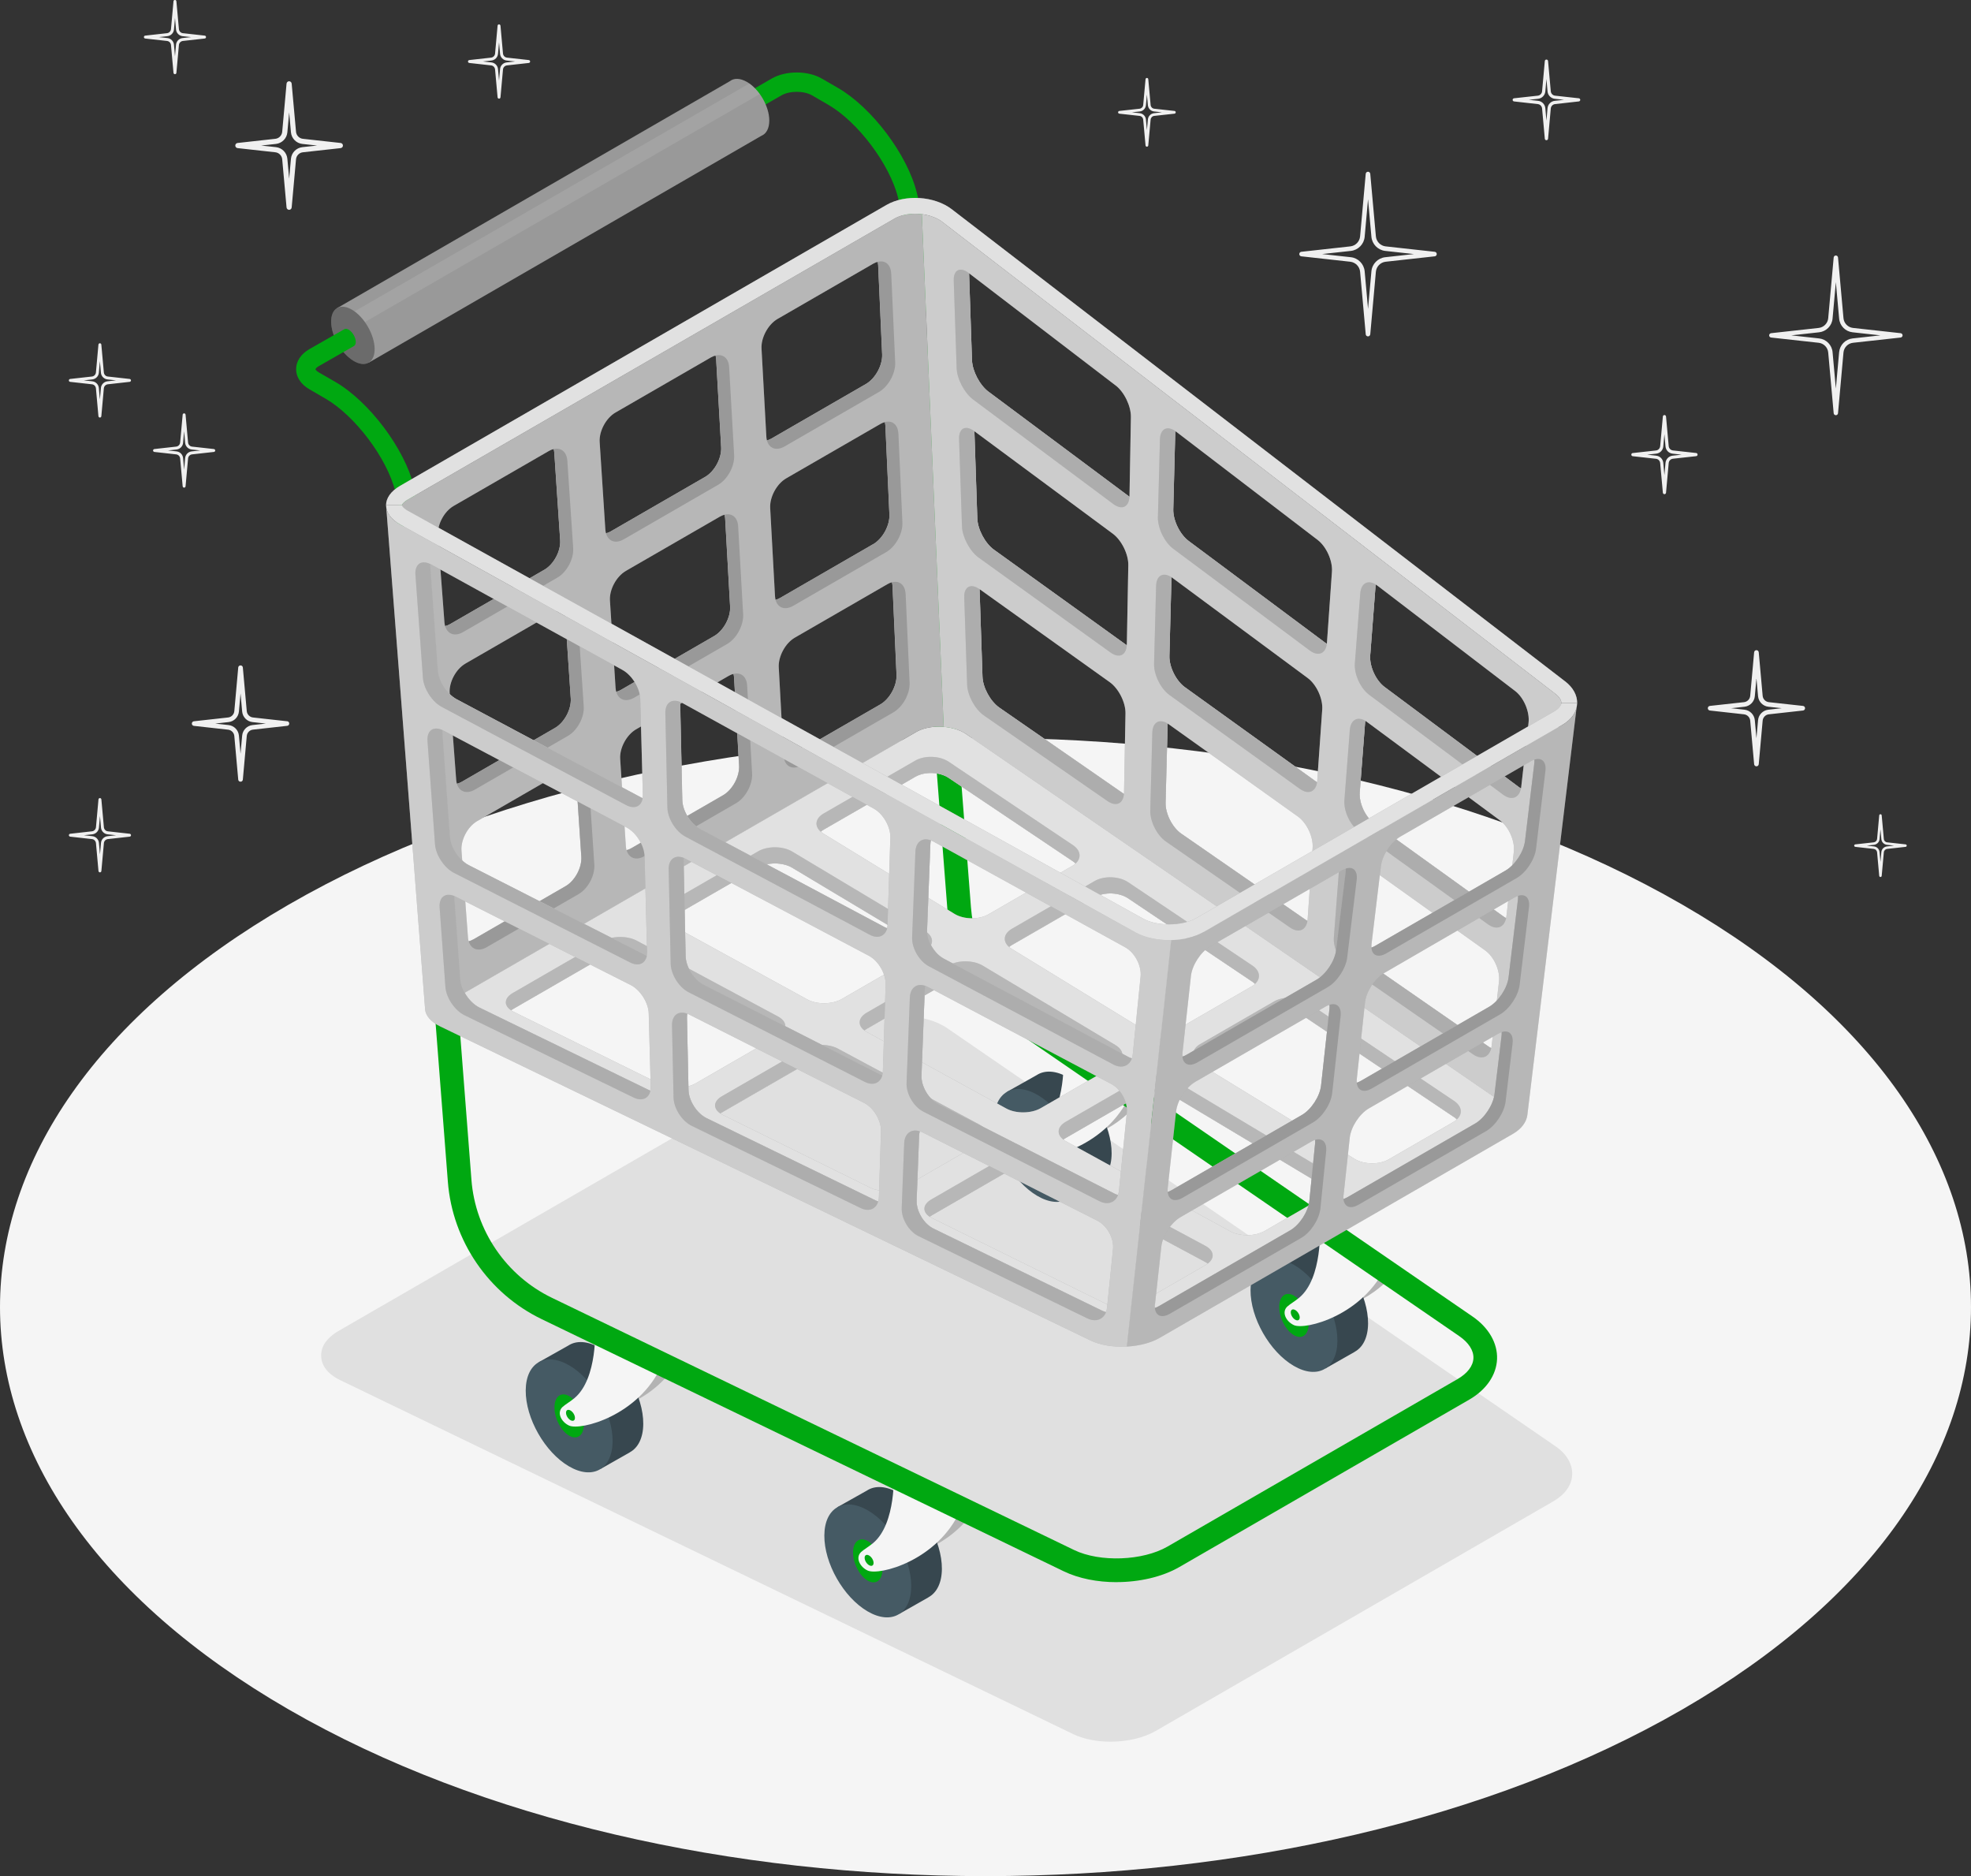 <svg width="269" height="256" viewBox="0 0 269 256" fill="none" xmlns="http://www.w3.org/2000/svg">
<rect x="0" y="0" width="269" height="256" fill="#333333" stroke="none"/>
<g clip-path="url(#clip0_1886_33408)">
<path d="M39.394 123.44C-13.131 153.764 -13.131 202.929 39.394 233.254C91.919 263.578 177.081 263.578 229.606 233.254C282.131 202.929 282.131 153.764 229.606 123.44C177.081 93.115 91.919 93.115 39.394 123.44Z" fill="#F5F5F5"/>
<path d="M151.575 237.654C149.637 237.654 147.862 237.293 146.441 236.606L46.466 188.338C45.611 187.93 44.912 187.395 44.453 186.789C43.696 185.794 43.626 184.438 44.272 183.373C44.679 182.709 45.355 182.092 46.228 181.592L118.433 139.906C119.812 139.103 121.552 138.672 123.462 138.672C125.656 138.672 127.792 139.277 129.323 140.325L212.308 197.353C213.815 198.378 214.642 199.798 214.566 201.236C214.519 202.621 213.611 203.919 212.017 204.844L157.722 236.193C156.109 237.124 153.868 237.654 151.569 237.654H151.575Z" fill="#E0E0E0"/>
<path d="M128.879 41.587L126.487 42.972L122.558 26.954C121.435 22.426 117.075 16.611 113.018 14.283L110.83 13.014C109.718 12.368 107.762 12.368 106.65 13.014L99.974 16.844C99.34 17.217 98.536 16.99 98.164 16.355C97.803 15.733 98.018 14.918 98.653 14.557L105.329 10.715C107.244 9.615 110.242 9.615 112.145 10.715L114.345 11.984C119.002 14.673 123.839 21.099 125.131 26.314L128.879 41.581V41.587Z" fill="#00A811"/>
<path d="M50.319 49.485L46.018 42.035L99.614 11.076C100.173 10.634 101.017 10.646 101.948 11.181C103.63 12.153 104.992 14.51 104.992 16.449C104.992 17.525 104.579 18.265 103.921 18.526L50.325 49.485H50.319Z" fill="#999999"/>
<path opacity="0.1" d="M47.786 45.108L103.693 12.834C103.28 12.264 102.797 11.763 102.267 11.391L46.803 43.403L47.781 45.103L47.786 45.108Z" fill="white"/>
<path d="M46.012 42.035C47.141 41.383 49.021 42.518 50.208 44.579C51.396 46.633 51.442 48.834 50.313 49.485C49.184 50.137 47.304 49.002 46.116 46.942C44.929 44.887 44.882 42.687 46.012 42.035Z" fill="#999999"/>
<path opacity="0.3" d="M46.012 42.035C47.141 41.383 49.021 42.518 50.208 44.579C51.396 46.633 51.442 48.834 50.313 49.485C49.184 50.137 47.304 49.002 46.116 46.942C44.929 44.887 44.882 42.687 46.012 42.035Z" fill="black"/>
<path d="M60.266 81.69L57.874 83.063L53.945 67.046C52.822 62.517 48.45 56.714 44.411 54.386L42.211 53.106C41.07 52.448 40.412 51.453 40.412 50.376C40.412 49.299 41.07 48.304 42.211 47.646L46.978 44.928C47.327 44.724 47.909 45.073 48.27 45.714C48.642 46.348 48.648 47.023 48.299 47.227H48.287L43.532 49.945C43.154 50.155 43.066 50.347 43.055 50.382C43.066 50.422 43.148 50.603 43.532 50.824L45.732 52.093C50.389 54.782 55.214 61.208 56.506 66.411L60.266 81.69Z" fill="#00A811"/>
<path d="M132.285 206.8C132.32 206.817 132.349 206.835 132.39 206.847C128.757 211.561 122.838 212.911 121.505 212.289C120.434 211.794 119.8 210.519 120.614 209.757C120.987 209.408 121.639 209.047 122.244 208.54C124.025 207.062 124.613 204.489 124.776 202.481L132.279 206.8H132.285Z" fill="#E0E0E0"/>
<g opacity="0.2">
<path d="M132.285 206.8C132.32 206.817 132.349 206.835 132.39 206.847C128.757 211.561 122.838 212.911 121.505 212.289C120.434 211.794 119.8 210.519 120.614 209.757C120.987 209.408 121.639 209.047 122.244 208.54C124.025 207.062 124.613 204.489 124.776 202.481L132.279 206.8H132.285Z" fill="black"/>
</g>
<path d="M128.548 214.081C128.571 210.286 125.934 205.653 122.663 203.733C120.946 202.726 119.398 202.673 118.303 203.395L114.275 205.659L122.721 220.222L126.714 217.958V217.946C127.826 217.347 128.536 216.014 128.548 214.075V214.081Z" fill="#37474F"/>
<path d="M118.478 206.113C121.755 208.034 124.392 212.667 124.363 216.462C124.339 220.257 121.662 221.782 118.391 219.861C115.114 217.94 112.477 213.307 112.506 209.512C112.529 205.717 115.207 204.192 118.478 206.113Z" fill="#455A64"/>
<path d="M116.423 211.805C116.435 210.321 117.337 209.646 118.449 210.292C119.554 210.944 120.451 212.673 120.439 214.157C120.428 215.641 119.525 216.316 118.414 215.67C117.302 215.018 116.411 213.29 116.423 211.805Z" fill="#00A811"/>
<path d="M121.976 200.869C121.976 200.869 122.366 207.877 119.159 210.554C118.553 211.06 117.902 211.421 117.523 211.771C116.708 212.533 117.349 213.808 118.42 214.302C119.974 215.024 127.948 212.975 131.056 206.096L121.976 200.869Z" fill="#F5F5F5"/>
<path d="M118.577 212.23C118.914 212.399 119.205 212.841 119.223 213.22C119.246 213.598 118.99 213.767 118.652 213.592C118.315 213.424 118.024 212.981 118.006 212.603C117.983 212.225 118.239 212.056 118.577 212.23Z" fill="#00A811"/>
<path d="M91.529 187.017C91.564 187.034 91.628 187.069 91.628 187.069C87.996 191.783 82.082 193.122 80.749 192.505C79.678 192.01 79.044 190.736 79.859 189.973C80.231 189.624 80.883 189.263 81.488 188.757C83.269 187.278 83.857 184.706 84.02 182.698L91.523 187.017H91.529Z" fill="#E0E0E0"/>
<g opacity="0.2">
<path d="M91.529 187.017C91.564 187.034 91.628 187.069 91.628 187.069C87.996 191.783 82.082 193.122 80.749 192.505C79.678 192.01 79.044 190.736 79.859 189.973C80.231 189.624 80.883 189.263 81.488 188.757C83.269 187.278 83.857 184.706 84.02 182.698L91.523 187.017H91.529Z" fill="black"/>
</g>
<path d="M87.792 194.298C87.815 190.503 85.178 185.87 81.907 183.949C80.19 182.942 78.642 182.89 77.547 183.612L73.519 185.876L81.965 200.438L85.958 198.174V198.163C87.07 197.563 87.78 196.23 87.792 194.292V194.298Z" fill="#37474F"/>
<path d="M77.722 186.324C80.999 188.245 83.636 192.878 83.607 196.673C83.584 200.468 80.906 201.992 77.635 200.072C74.358 198.151 71.721 193.518 71.75 189.723C71.773 185.928 74.451 184.403 77.722 186.324Z" fill="#455A64"/>
<path d="M75.673 192.022C75.685 190.538 76.587 189.863 77.698 190.509C78.805 191.161 79.701 192.889 79.689 194.373C79.678 195.858 78.775 196.533 77.664 195.887C76.552 195.235 75.661 193.506 75.673 192.022Z" fill="#00A811"/>
<path d="M81.22 181.085C81.22 181.085 81.61 188.093 78.403 190.771C77.798 191.277 77.146 191.638 76.767 191.987C75.953 192.75 76.593 194.024 77.664 194.519C79.218 195.241 87.192 193.192 90.3 186.312L81.22 181.085Z" fill="#F5F5F5"/>
<path d="M77.821 192.441C78.159 192.61 78.45 193.052 78.467 193.431C78.49 193.809 78.234 193.978 77.897 193.803C77.559 193.634 77.268 193.192 77.251 192.814C77.227 192.435 77.483 192.266 77.821 192.441Z" fill="#00A811"/>
<path d="M190.549 173.367C186.911 178.065 181.003 179.421 179.67 178.798C178.599 178.303 177.965 177.028 178.779 176.266C179.152 175.917 179.804 175.556 180.409 175.05C182.19 173.571 182.778 170.999 182.941 168.99L189.996 173.047L190.444 173.309L190.543 173.367H190.549Z" fill="#E0E0E0"/>
<g opacity="0.2">
<path d="M190.549 173.367C186.911 178.065 181.003 179.421 179.67 178.798C178.599 178.303 177.965 177.028 178.779 176.266C179.152 175.917 179.804 175.556 180.409 175.05C182.19 173.571 182.778 170.999 182.941 168.99L189.996 173.047L190.444 173.309L190.543 173.367H190.549Z" fill="black"/>
</g>
<path d="M186.713 180.591C186.736 176.796 184.099 172.163 180.828 170.242C179.111 169.235 177.563 169.183 176.468 169.904L172.44 172.168L180.886 186.731L184.879 184.467V184.455C185.991 183.856 186.701 182.523 186.713 180.585V180.591Z" fill="#37474F"/>
<path d="M176.643 172.617C179.92 174.537 182.557 179.17 182.528 182.965C182.504 186.76 179.827 188.285 176.556 186.364C173.279 184.444 170.642 179.811 170.671 176.016C170.694 172.221 173.372 170.696 176.643 172.617Z" fill="#455A64"/>
<path d="M174.588 178.315C174.6 176.831 175.502 176.155 176.614 176.801C177.719 177.453 178.616 179.182 178.604 180.666C178.593 182.15 177.69 182.826 176.579 182.174C175.467 181.522 174.576 179.793 174.588 178.309V178.315Z" fill="#00A811"/>
<path d="M180.141 167.378C180.141 167.378 180.531 174.386 177.324 177.063C176.719 177.57 176.067 177.931 175.688 178.28C174.873 179.042 175.514 180.317 176.585 180.812C178.139 181.533 186.113 179.485 189.221 172.605L180.141 167.378Z" fill="#F5F5F5"/>
<path d="M176.736 178.734C177.074 178.903 177.365 179.345 177.382 179.723C177.405 180.102 177.149 180.27 176.812 180.096C176.474 179.927 176.183 179.485 176.166 179.106C176.142 178.728 176.398 178.559 176.736 178.734Z" fill="#00A811"/>
<path d="M155.451 150.115C155.486 150.132 155.55 150.167 155.55 150.167C151.918 154.882 146.004 156.221 144.677 155.604C143.606 155.109 142.971 153.834 143.786 153.072C144.159 152.722 144.811 152.362 145.416 151.855C147.197 150.377 147.785 147.804 147.948 145.796L155.451 150.115Z" fill="#E0E0E0"/>
<g opacity="0.2">
<path d="M155.451 150.115C155.486 150.132 155.55 150.167 155.55 150.167C151.918 154.882 146.004 156.221 144.677 155.604C143.606 155.109 142.971 153.834 143.786 153.072C144.159 152.722 144.811 152.362 145.416 151.855C147.197 150.377 147.785 147.804 147.948 145.796L155.451 150.115Z" fill="black"/>
</g>
<path d="M151.714 157.396C151.737 153.601 149.1 148.968 145.829 147.047C144.112 146.041 142.564 145.988 141.469 146.71L137.441 148.974L145.887 163.537L149.88 161.273V161.261C150.998 160.661 151.702 159.329 151.714 157.39V157.396Z" fill="#37474F"/>
<path d="M141.644 149.422C144.921 151.343 147.558 155.976 147.529 159.771C147.505 163.566 144.828 165.091 141.557 163.17C138.28 161.249 135.643 156.616 135.672 152.821C135.695 149.026 138.373 147.502 141.644 149.422Z" fill="#455A64"/>
<path d="M139.595 155.12C139.606 153.636 140.509 152.961 141.62 153.607C142.726 154.259 143.623 155.988 143.611 157.472C143.599 158.956 142.697 159.631 141.585 158.979C140.474 158.327 139.583 156.599 139.595 155.115V155.12Z" fill="#00A811"/>
<path d="M145.148 144.184C145.148 144.184 145.538 151.192 142.331 153.869C141.725 154.375 141.073 154.736 140.695 155.086C139.88 155.848 140.52 157.123 141.591 157.617C143.146 158.339 151.12 156.29 154.228 149.411L145.148 144.184Z" fill="#F5F5F5"/>
<path d="M141.743 155.539C142.08 155.708 142.371 156.151 142.389 156.529C142.412 156.907 142.156 157.076 141.818 156.901C141.481 156.733 141.19 156.29 141.167 155.912C141.143 155.534 141.399 155.365 141.737 155.539H141.743Z" fill="#00A811"/>
<path d="M152.385 215.887C149.801 215.887 147.245 215.398 145.191 214.409L73.929 179.998C66.653 176.489 61.746 169.3 61.123 161.245L53.999 69.236L57.218 68.985L64.342 160.995C64.878 167.909 69.086 174.073 75.332 177.088L146.593 211.499C150.115 213.198 155.959 212.983 159.346 211.027L198.915 188.182C200.277 187.396 201.051 186.378 201.092 185.324C201.133 184.265 200.44 183.194 199.142 182.303L139.102 141.042C133.404 137.125 129.824 130.926 129.295 124.029L122.036 30.25L125.255 30L132.513 123.779C132.973 129.698 136.041 135.018 140.93 138.376L200.97 179.637C203.182 181.157 204.398 183.275 204.317 185.446C204.229 187.617 202.85 189.637 200.527 190.976L160.959 213.821C158.596 215.183 155.464 215.881 152.373 215.881L152.385 215.887Z" fill="#00A811"/>
<path d="M205.479 150.749L131.842 100.146C130.94 99.529 129.561 99.151 128.158 99.151C126.965 99.151 125.853 99.407 125.038 99.884L60.959 136.879C60.481 137.152 60.26 137.403 60.185 137.525C60.272 137.636 60.511 137.868 61.005 138.107L149.723 180.945C150.608 181.37 151.807 181.609 153.111 181.609C154.665 181.609 156.207 181.26 157.226 180.672L205.403 152.856C205.95 152.536 206.311 152.14 206.323 151.837C206.34 151.535 206.003 151.11 205.485 150.755L205.479 150.749ZM181.469 162.838L172.598 167.966C171.312 168.711 169.211 168.728 167.907 168.018L145.463 155.714C145.34 155.644 145.224 155.574 145.125 155.493C145.218 155.417 145.323 155.347 145.439 155.283L155.474 149.486C156.76 148.741 158.838 148.758 160.113 149.521L181.492 162.32C181.626 162.401 181.742 162.483 181.847 162.57C181.742 162.669 181.609 162.751 181.469 162.832V162.838ZM164.548 172.611L155.66 177.738C154.374 178.483 152.255 178.553 150.916 177.895L127.18 166.196C127.069 166.144 126.965 166.08 126.866 166.016C126.935 165.964 127.017 165.911 127.098 165.865L137.098 160.091C138.385 159.346 140.492 159.317 141.801 160.015L164.508 172.197C164.63 172.261 164.74 172.331 164.839 172.407C164.746 172.477 164.653 172.541 164.542 172.605L164.548 172.611ZM69.969 137.705L82.204 130.639C83.49 129.889 85.597 129.859 86.907 130.564L106.179 140.907C106.301 140.971 106.412 141.041 106.511 141.116C106.418 141.186 106.325 141.25 106.214 141.314L94.957 147.815C93.671 148.561 91.546 148.63 90.207 147.973L70.045 138.031C69.934 137.979 69.823 137.915 69.725 137.851C69.794 137.804 69.876 137.752 69.957 137.705H69.969ZM91.109 125.5L103.478 118.364C104.765 117.619 106.843 117.637 108.117 118.399L126.249 129.254C126.382 129.336 126.499 129.417 126.604 129.51C126.493 129.609 126.365 129.691 126.225 129.772L114.875 136.32C113.589 137.065 111.482 137.088 110.178 136.373L91.133 125.931C91.011 125.861 90.894 125.791 90.795 125.709C90.888 125.634 90.993 125.564 91.109 125.5ZM152.22 145.33L142.04 151.209C140.754 151.954 138.652 151.977 137.349 151.261L118.303 140.819C118.181 140.749 118.065 140.68 117.966 140.598C118.059 140.522 118.158 140.453 118.274 140.389L129.479 133.922C130.765 133.177 132.843 133.195 134.118 133.957L152.244 144.812C152.377 144.894 152.494 144.975 152.599 145.068C152.494 145.167 152.36 145.249 152.22 145.33ZM170.829 134.591L160.608 140.499C159.321 141.244 157.249 141.215 155.98 140.441L138.088 129.481C137.954 129.4 137.832 129.307 137.727 129.219C137.837 129.114 137.977 129.027 138.123 128.94L149.409 122.427C150.695 121.682 152.744 121.752 153.972 122.578L170.934 133.957C171.073 134.05 171.19 134.149 171.3 134.26C171.172 134.382 171.015 134.498 170.835 134.597L170.829 134.591ZM146.341 118.155L134.904 124.761C133.618 125.506 131.545 125.477 130.276 124.703L112.384 113.749C112.244 113.661 112.128 113.574 112.017 113.487C112.134 113.382 112.267 113.289 112.419 113.201L124.922 105.99C126.208 105.245 128.257 105.315 129.485 106.147L146.44 117.526C146.58 117.619 146.696 117.712 146.807 117.823C146.679 117.945 146.522 118.061 146.341 118.16V118.155ZM98.543 151.785L109.666 145.365C110.952 144.62 113.059 144.591 114.363 145.289L133.641 155.632C133.763 155.696 133.874 155.766 133.973 155.848C133.879 155.918 133.786 155.982 133.676 156.04L123.525 161.901C122.238 162.646 120.114 162.716 118.775 162.058L98.618 152.117C98.507 152.064 98.403 152.006 98.304 151.936C98.374 151.89 98.455 151.837 98.537 151.791L98.543 151.785ZM163.419 144.946C163.53 144.841 163.669 144.754 163.815 144.667L173.89 138.852C175.183 138.107 177.226 138.171 178.46 139.003L198.477 152.443C198.616 152.536 198.733 152.635 198.843 152.745C198.715 152.868 198.558 152.984 198.378 153.083L189.519 158.199C188.232 158.944 186.166 158.915 184.891 158.141L163.78 145.214C163.64 145.126 163.524 145.039 163.413 144.952L163.419 144.946Z" fill="#999999"/>
<g opacity="0.7">
<path d="M205.479 150.749L131.842 100.146C130.94 99.529 129.561 99.151 128.158 99.151C126.965 99.151 125.853 99.407 125.038 99.884L60.959 136.879C60.481 137.152 60.26 137.403 60.185 137.525C60.272 137.636 60.511 137.868 61.005 138.107L149.723 180.945C150.608 181.37 151.807 181.609 153.111 181.609C154.665 181.609 156.207 181.26 157.226 180.672L205.403 152.856C205.95 152.536 206.311 152.14 206.323 151.837C206.34 151.535 206.003 151.11 205.485 150.755L205.479 150.749ZM181.469 162.838L172.598 167.966C171.312 168.711 169.211 168.728 167.907 168.018L145.463 155.714C145.34 155.644 145.224 155.574 145.125 155.493C145.218 155.417 145.323 155.347 145.439 155.283L155.474 149.486C156.76 148.741 158.838 148.758 160.113 149.521L181.492 162.32C181.626 162.401 181.742 162.483 181.847 162.57C181.742 162.669 181.609 162.751 181.469 162.832V162.838ZM164.548 172.611L155.66 177.738C154.374 178.483 152.255 178.553 150.916 177.895L127.18 166.196C127.069 166.144 126.965 166.08 126.866 166.016C126.935 165.964 127.017 165.911 127.098 165.865L137.098 160.091C138.385 159.346 140.492 159.317 141.801 160.015L164.508 172.197C164.63 172.261 164.74 172.331 164.839 172.407C164.746 172.477 164.653 172.541 164.542 172.605L164.548 172.611ZM69.969 137.705L82.204 130.639C83.49 129.889 85.597 129.859 86.907 130.564L106.179 140.907C106.301 140.971 106.412 141.041 106.511 141.116C106.418 141.186 106.325 141.25 106.214 141.314L94.957 147.815C93.671 148.561 91.546 148.63 90.207 147.973L70.045 138.031C69.934 137.979 69.823 137.915 69.725 137.851C69.794 137.804 69.876 137.752 69.957 137.705H69.969ZM91.109 125.5L103.478 118.364C104.765 117.619 106.843 117.637 108.117 118.399L126.249 129.254C126.382 129.336 126.499 129.417 126.604 129.51C126.493 129.609 126.365 129.691 126.225 129.772L114.875 136.32C113.589 137.065 111.482 137.088 110.178 136.373L91.133 125.931C91.011 125.861 90.894 125.791 90.795 125.709C90.888 125.634 90.993 125.564 91.109 125.5ZM152.22 145.33L142.04 151.209C140.754 151.954 138.652 151.977 137.349 151.261L118.303 140.819C118.181 140.749 118.065 140.68 117.966 140.598C118.059 140.522 118.158 140.453 118.274 140.389L129.479 133.922C130.765 133.177 132.843 133.195 134.118 133.957L152.244 144.812C152.377 144.894 152.494 144.975 152.599 145.068C152.494 145.167 152.36 145.249 152.22 145.33ZM170.829 134.591L160.608 140.499C159.321 141.244 157.249 141.215 155.98 140.441L138.088 129.481C137.954 129.4 137.832 129.307 137.727 129.219C137.837 129.114 137.977 129.027 138.123 128.94L149.409 122.427C150.695 121.682 152.744 121.752 153.972 122.578L170.934 133.957C171.073 134.05 171.19 134.149 171.3 134.26C171.172 134.382 171.015 134.498 170.835 134.597L170.829 134.591ZM146.341 118.155L134.904 124.761C133.618 125.506 131.545 125.477 130.276 124.703L112.384 113.749C112.244 113.661 112.128 113.574 112.017 113.487C112.134 113.382 112.267 113.289 112.419 113.201L124.922 105.99C126.208 105.245 128.257 105.315 129.485 106.147L146.44 117.526C146.58 117.619 146.696 117.712 146.807 117.823C146.679 117.945 146.522 118.061 146.341 118.16V118.155ZM98.543 151.785L109.666 145.365C110.952 144.62 113.059 144.591 114.363 145.289L133.641 155.632C133.763 155.696 133.874 155.766 133.973 155.848C133.879 155.918 133.786 155.982 133.676 156.04L123.525 161.901C122.238 162.646 120.114 162.716 118.775 162.058L98.618 152.117C98.507 152.064 98.403 152.006 98.304 151.936C98.374 151.89 98.455 151.837 98.537 151.791L98.543 151.785ZM163.419 144.946C163.53 144.841 163.669 144.754 163.815 144.667L173.89 138.852C175.183 138.107 177.226 138.171 178.46 139.003L198.477 152.443C198.616 152.536 198.733 152.635 198.843 152.745C198.715 152.868 198.558 152.984 198.378 153.083L189.519 158.199C188.232 158.944 186.166 158.915 184.891 158.141L163.78 145.214C163.64 145.126 163.524 145.039 163.413 144.952L163.419 144.946Z" fill="white"/>
</g>
<path d="M133.635 153.426L114.357 143.083C113.048 142.385 110.947 142.414 109.66 143.159L98.537 149.579C97.355 150.26 97.291 151.261 98.304 151.93C98.374 151.884 98.456 151.832 98.537 151.785L109.66 145.365C110.947 144.62 113.054 144.591 114.357 145.289L133.635 155.632C133.758 155.696 133.868 155.766 133.967 155.848C134.951 155.103 134.834 154.067 133.635 153.426ZM198.471 150.237L178.454 136.797C177.214 135.971 175.177 135.901 173.885 136.646L163.809 142.461C162.663 143.124 162.523 144.172 163.414 144.946C163.524 144.841 163.664 144.754 163.809 144.667L173.885 138.852C175.177 138.107 177.22 138.171 178.454 139.003L198.471 152.443C198.611 152.536 198.727 152.635 198.838 152.745C199.653 151.994 199.531 150.953 198.471 150.237ZM106.185 138.701L86.913 128.358C85.598 127.653 83.496 127.688 82.21 128.433L69.975 135.499C68.799 136.18 68.73 137.181 69.742 137.851C69.812 137.804 69.894 137.752 69.975 137.705L82.21 130.639C83.496 129.888 85.604 129.859 86.913 130.564L106.185 140.907C106.308 140.971 106.418 141.04 106.517 141.116C107.495 140.377 107.384 139.341 106.185 138.701ZM164.514 169.997L141.808 157.821C140.492 157.116 138.391 157.146 137.104 157.891L127.105 163.664C125.923 164.345 125.853 165.352 126.872 166.022C126.942 165.969 127.023 165.917 127.105 165.87L137.104 160.097C138.391 159.352 140.498 159.322 141.808 160.021L164.514 172.203C164.636 172.267 164.747 172.337 164.846 172.413C165.823 171.673 165.713 170.637 164.514 169.997ZM181.493 160.12L160.113 147.321C158.839 146.564 156.761 146.541 155.474 147.286L145.44 153.077C144.275 153.752 144.177 154.782 145.125 155.493C145.218 155.417 145.323 155.347 145.44 155.283L155.474 149.486C156.761 148.741 158.839 148.758 160.113 149.521L181.493 162.32C181.626 162.401 181.743 162.483 181.848 162.57C182.744 161.825 182.628 160.783 181.493 160.108V160.12ZM126.249 127.048L108.118 116.193C106.843 115.431 104.765 115.413 103.479 116.158L91.11 123.294C89.946 123.969 89.847 124.994 90.796 125.709C90.889 125.634 90.993 125.564 91.11 125.5L103.479 118.364C104.765 117.619 106.843 117.636 108.118 118.399L126.249 129.254C126.383 129.336 126.499 129.417 126.604 129.51C127.5 128.765 127.384 127.723 126.249 127.042V127.048ZM146.435 115.32L129.479 103.941C128.245 103.115 126.202 103.045 124.916 103.784L112.413 111.001C111.261 111.665 111.121 112.712 112.012 113.487C112.128 113.382 112.262 113.289 112.413 113.201L124.916 105.99C126.202 105.245 128.251 105.315 129.479 106.147L146.435 117.526C146.575 117.619 146.691 117.712 146.802 117.823C147.622 117.072 147.5 116.03 146.435 115.32ZM152.244 142.606L134.118 131.757C132.844 130.994 130.766 130.977 129.479 131.722L118.275 138.188C117.111 138.864 117.017 139.894 117.966 140.604C118.059 140.528 118.158 140.458 118.275 140.394L129.479 133.928C130.766 133.183 132.844 133.2 134.118 133.963L152.244 144.818C152.378 144.899 152.494 144.981 152.599 145.074C153.495 144.335 153.379 143.293 152.244 142.606ZM170.922 131.751L153.961 120.372C152.727 119.546 150.684 119.476 149.398 120.215L138.111 126.728C136.959 127.392 136.819 128.445 137.716 129.213C137.826 129.109 137.966 129.021 138.111 128.934L149.398 122.421C150.684 121.676 152.733 121.746 153.961 122.572L170.922 133.951C171.062 134.044 171.178 134.143 171.289 134.254C172.104 133.503 171.982 132.461 170.922 131.751Z" fill="#999999"/>
<path opacity="0.3" d="M106.517 141.116C107.495 140.377 107.384 139.341 106.185 138.701L86.913 128.358C85.598 127.653 83.496 127.688 82.21 128.433L69.975 135.499C68.799 136.18 68.73 137.181 69.742 137.851C69.812 137.804 69.894 137.752 69.975 137.705L82.21 130.645C83.496 129.894 85.604 129.865 86.913 130.569L106.185 140.912C106.308 140.976 106.418 141.046 106.517 141.122V141.116ZM90.796 125.709C90.889 125.634 90.993 125.564 91.11 125.5L103.479 118.364C104.765 117.619 106.843 117.636 108.118 118.399L126.249 129.254C126.383 129.336 126.499 129.417 126.604 129.51C127.5 128.765 127.384 127.723 126.249 127.042L108.118 116.187C106.843 115.425 104.765 115.407 103.479 116.152L91.11 123.288C89.946 123.963 89.847 124.988 90.796 125.704V125.709ZM137.716 129.213C137.826 129.109 137.966 129.021 138.111 128.934L149.398 122.421C150.684 121.676 152.733 121.746 153.961 122.572L170.922 133.951C171.062 134.044 171.178 134.143 171.289 134.254C172.104 133.503 171.982 132.461 170.922 131.751L153.961 120.372C152.727 119.546 150.684 119.476 149.398 120.215L138.111 126.728C136.959 127.392 136.819 128.445 137.716 129.213ZM134.113 131.757C132.838 130.994 130.76 130.977 129.474 131.722L118.269 138.188C117.105 138.864 117.012 139.894 117.96 140.604C118.054 140.528 118.153 140.458 118.269 140.394L129.474 133.928C130.76 133.183 132.838 133.2 134.113 133.963L152.238 144.818C152.372 144.899 152.488 144.981 152.593 145.074C153.49 144.335 153.373 143.293 152.238 142.606L134.113 131.757ZM112.413 113.201L124.916 105.99C126.202 105.245 128.251 105.315 129.479 106.147L146.435 117.526C146.575 117.619 146.691 117.712 146.802 117.823C147.622 117.072 147.5 116.03 146.435 115.32L129.479 103.941C128.245 103.115 126.202 103.045 124.916 103.784L112.413 111.001C111.261 111.665 111.121 112.712 112.012 113.487C112.128 113.382 112.262 113.289 112.413 113.201ZM181.493 160.12L160.113 147.321C158.839 146.564 156.761 146.541 155.474 147.286L145.44 153.077C144.275 153.752 144.177 154.782 145.125 155.493C145.218 155.417 145.323 155.347 145.44 155.283L155.474 149.486C156.761 148.741 158.839 148.758 160.113 149.521L181.493 162.32C181.626 162.401 181.743 162.483 181.848 162.57C182.744 161.825 182.628 160.783 181.493 160.108V160.12ZM133.973 155.853C134.957 155.108 134.84 154.072 133.641 153.432L114.363 143.089C113.054 142.391 110.952 142.42 109.666 143.165L98.543 149.585C97.361 150.266 97.297 151.267 98.31 151.936C98.38 151.89 98.461 151.837 98.543 151.791L109.666 145.371C110.952 144.626 113.059 144.597 114.363 145.295L133.641 155.638C133.763 155.702 133.874 155.772 133.973 155.853ZM198.471 150.243L178.454 136.803C177.214 135.977 175.177 135.907 173.885 136.652L163.809 142.466C162.663 143.13 162.523 144.178 163.414 144.952C163.524 144.847 163.664 144.76 163.809 144.672L173.885 138.858C175.177 138.113 177.22 138.177 178.454 139.009L198.471 152.448C198.611 152.542 198.727 152.641 198.838 152.751C199.653 152 199.531 150.958 198.471 150.243ZM164.514 169.997L141.808 157.821C140.492 157.116 138.391 157.146 137.104 157.891L127.105 163.664C125.923 164.345 125.853 165.352 126.872 166.022C126.942 165.969 127.023 165.917 127.105 165.87L137.104 160.097C138.391 159.352 140.498 159.322 141.808 160.021L164.514 172.203C164.636 172.267 164.747 172.337 164.846 172.413C165.823 171.673 165.713 170.637 164.514 169.997Z" fill="white"/>
<path d="M128.745 98.045L128.705 97.009L125.812 29.218C125.509 29.183 125.201 29.16 124.898 29.16C123.821 29.16 122.808 29.399 122.057 29.835L55.685 68.157C55.01 68.541 54.852 68.879 54.847 68.937L59.916 134.999L60.184 137.525C60.26 137.403 60.481 137.152 60.958 136.879L125.038 99.884C125.852 99.413 126.958 99.151 128.157 99.151C128.373 99.151 128.582 99.162 128.792 99.18L128.745 98.051V98.045ZM119.17 74.251L106.47 81.591C106.254 81.713 106.045 81.8 105.847 81.847C105.812 81.689 105.783 81.515 105.771 81.323L105.114 69.304C105.038 67.82 106.01 66.015 107.302 65.27L120.16 57.849C120.369 57.733 120.567 57.645 120.765 57.599C120.806 57.756 120.829 57.925 120.841 58.117L121.388 70.223C121.452 71.707 120.463 73.512 119.176 74.257L119.17 74.251ZM119.851 36.249L120.393 48.356C120.457 49.84 119.467 51.65 118.181 52.395L105.288 59.84C105.073 59.962 104.863 60.049 104.665 60.096C104.63 59.939 104.601 59.764 104.59 59.572L103.932 47.553C103.856 46.074 104.828 44.264 106.121 43.519L119.176 35.982C119.38 35.865 119.584 35.778 119.782 35.731C119.822 35.889 119.846 36.057 119.857 36.249H119.851ZM85.399 77.912L98.257 70.491C98.472 70.369 98.688 70.281 98.885 70.235C98.926 70.392 98.955 70.567 98.967 70.759L99.642 82.76C99.73 84.245 98.752 86.049 97.459 86.794L84.747 94.134C84.526 94.262 84.305 94.349 84.101 94.395C84.06 94.238 84.025 94.064 84.014 93.872L83.246 81.951C83.147 80.467 84.113 78.663 85.399 77.918V77.912ZM97.739 49.031L98.42 61.033C98.501 62.517 97.523 64.327 96.237 65.072L83.35 72.511C83.129 72.639 82.914 72.726 82.704 72.767C82.663 72.61 82.629 72.441 82.617 72.249L81.843 60.323C81.744 58.844 82.71 57.034 84.002 56.289L97.029 48.769C97.244 48.647 97.459 48.56 97.657 48.513C97.698 48.67 97.727 48.839 97.739 49.031ZM63.508 90.554L76.36 83.133C76.581 83.005 76.802 82.918 77.012 82.871C77.052 83.034 77.087 83.203 77.099 83.401L77.896 95.298C77.995 96.782 77.029 98.586 75.743 99.331L63.019 106.682C62.792 106.811 62.571 106.904 62.355 106.944C62.309 106.781 62.28 106.613 62.262 106.421L61.372 94.588C61.261 93.109 62.216 91.305 63.502 90.56L63.508 90.554ZM75.65 61.801L76.447 73.704C76.552 75.182 75.586 76.987 74.299 77.737L61.412 85.17C61.185 85.298 60.958 85.391 60.749 85.432C60.702 85.275 60.673 85.1 60.656 84.908L59.765 73.081C59.654 71.603 60.609 69.798 61.895 69.048L74.91 61.539C75.137 61.411 75.353 61.318 75.562 61.272C75.603 61.434 75.638 61.603 75.65 61.801ZM63.869 127.91L62.984 116.082C62.873 114.598 63.828 112.794 65.114 112.049L77.803 104.721C78.024 104.593 78.24 104.506 78.449 104.465C78.49 104.622 78.525 104.791 78.537 104.983L79.334 116.886C79.439 118.37 78.473 120.174 77.186 120.919L64.625 128.172C64.392 128.3 64.171 128.393 63.956 128.433C63.909 128.27 63.88 128.102 63.863 127.91H63.869ZM85.417 115.483L84.642 103.557C84.543 102.079 85.516 100.268 86.802 99.523L99.479 92.207C99.695 92.085 99.904 91.998 100.102 91.957C100.143 92.114 100.172 92.283 100.183 92.469L100.865 104.477C100.946 105.955 99.968 107.765 98.682 108.51L86.15 115.745C85.929 115.873 85.713 115.96 85.504 116.007C85.463 115.844 85.428 115.675 85.417 115.483ZM106.941 103.074L106.284 91.049C106.208 89.57 107.18 87.76 108.466 87.015L121.126 79.705C121.33 79.588 121.534 79.501 121.731 79.454C121.772 79.612 121.795 79.78 121.807 79.972L122.354 92.079C122.418 93.563 121.429 95.373 120.142 96.118L107.634 103.336C107.419 103.458 107.209 103.545 107.011 103.586C106.97 103.429 106.947 103.26 106.935 103.074H106.941Z" fill="#999999"/>
<path opacity="0.3" d="M128.745 98.045L128.705 97.009L125.812 29.218C125.509 29.183 125.201 29.16 124.898 29.16C123.821 29.16 122.808 29.399 122.057 29.835L55.685 68.157C55.01 68.541 54.852 68.879 54.847 68.937L59.916 134.999L60.184 137.525C60.26 137.403 60.481 137.152 60.958 136.879L125.038 99.884C125.852 99.413 126.958 99.151 128.157 99.151C128.373 99.151 128.582 99.162 128.792 99.18L128.745 98.051V98.045ZM119.17 74.251L106.47 81.591C106.254 81.713 106.045 81.8 105.847 81.847C105.812 81.689 105.783 81.515 105.771 81.323L105.114 69.304C105.038 67.82 106.01 66.015 107.302 65.27L120.16 57.849C120.369 57.733 120.567 57.645 120.765 57.599C120.806 57.756 120.829 57.925 120.841 58.117L121.388 70.223C121.452 71.707 120.463 73.512 119.176 74.257L119.17 74.251ZM119.851 36.249L120.393 48.356C120.457 49.84 119.467 51.65 118.181 52.395L105.288 59.84C105.073 59.962 104.863 60.049 104.665 60.096C104.63 59.939 104.601 59.764 104.59 59.572L103.932 47.553C103.856 46.074 104.828 44.264 106.121 43.519L119.176 35.982C119.38 35.865 119.584 35.778 119.782 35.731C119.822 35.889 119.846 36.057 119.857 36.249H119.851ZM85.399 77.912L98.257 70.491C98.472 70.369 98.688 70.281 98.885 70.235C98.926 70.392 98.955 70.567 98.967 70.759L99.642 82.76C99.73 84.245 98.752 86.049 97.459 86.794L84.747 94.134C84.526 94.262 84.305 94.349 84.101 94.395C84.06 94.238 84.025 94.064 84.014 93.872L83.246 81.951C83.147 80.467 84.113 78.663 85.399 77.918V77.912ZM97.739 49.031L98.42 61.033C98.501 62.517 97.523 64.327 96.237 65.072L83.35 72.511C83.129 72.639 82.914 72.726 82.704 72.767C82.663 72.61 82.629 72.441 82.617 72.249L81.843 60.323C81.744 58.844 82.71 57.034 84.002 56.289L97.029 48.769C97.244 48.647 97.459 48.56 97.657 48.513C97.698 48.67 97.727 48.839 97.739 49.031ZM63.508 90.554L76.36 83.133C76.581 83.005 76.802 82.918 77.012 82.871C77.052 83.034 77.087 83.203 77.099 83.401L77.896 95.298C77.995 96.782 77.029 98.586 75.743 99.331L63.019 106.682C62.792 106.811 62.571 106.904 62.355 106.944C62.309 106.781 62.28 106.613 62.262 106.421L61.372 94.588C61.261 93.109 62.216 91.305 63.502 90.56L63.508 90.554ZM75.65 61.801L76.447 73.704C76.552 75.182 75.586 76.987 74.299 77.737L61.412 85.17C61.185 85.298 60.958 85.391 60.749 85.432C60.702 85.275 60.673 85.1 60.656 84.908L59.765 73.081C59.654 71.603 60.609 69.798 61.895 69.048L74.91 61.539C75.137 61.411 75.353 61.318 75.562 61.272C75.603 61.434 75.638 61.603 75.65 61.801ZM63.869 127.91L62.984 116.082C62.873 114.598 63.828 112.794 65.114 112.049L77.803 104.721C78.024 104.593 78.24 104.506 78.449 104.465C78.49 104.622 78.525 104.791 78.537 104.983L79.334 116.886C79.439 118.37 78.473 120.174 77.186 120.919L64.625 128.172C64.392 128.3 64.171 128.393 63.956 128.433C63.909 128.27 63.88 128.102 63.863 127.91H63.869ZM85.417 115.483L84.642 103.557C84.543 102.079 85.516 100.268 86.802 99.523L99.479 92.207C99.695 92.085 99.904 91.998 100.102 91.957C100.143 92.114 100.172 92.283 100.183 92.469L100.865 104.477C100.946 105.955 99.968 107.765 98.682 108.51L86.15 115.745C85.929 115.873 85.713 115.96 85.504 116.007C85.463 115.844 85.428 115.675 85.417 115.483ZM106.941 103.074L106.284 91.049C106.208 89.57 107.18 87.76 108.466 87.015L121.126 79.705C121.33 79.588 121.534 79.501 121.731 79.454C121.772 79.612 121.795 79.78 121.807 79.972L122.354 92.079C122.418 93.563 121.429 95.373 120.142 96.118L107.634 103.336C107.419 103.458 107.209 103.545 107.011 103.586C106.97 103.429 106.947 103.26 106.935 103.074H106.941Z" fill="white"/>
<path d="M101.971 93.552C101.901 92.312 101.115 91.695 100.114 91.957C100.155 92.114 100.184 92.283 100.195 92.469L100.876 104.477C100.958 105.955 99.98 107.765 98.694 108.51L86.162 115.745C85.941 115.873 85.725 115.96 85.516 116.007C85.819 117.095 86.814 117.474 87.937 116.828L100.469 109.593C101.755 108.842 102.727 107.043 102.646 105.553L101.971 93.552ZM122.611 59.188C122.558 57.936 121.778 57.319 120.76 57.593C120.8 57.75 120.824 57.919 120.835 58.111L121.382 70.218C121.446 71.702 120.457 73.506 119.171 74.251L106.47 81.591C106.255 81.713 106.045 81.8 105.847 81.847C106.132 82.941 107.122 83.314 108.251 82.667L120.952 75.334C122.238 74.589 123.228 72.79 123.158 71.3L122.616 59.188H122.611ZM100.743 71.83C100.679 70.596 99.899 69.979 98.892 70.229C98.932 70.386 98.961 70.561 98.973 70.753L99.648 82.755C99.736 84.239 98.758 86.043 97.466 86.788L84.753 94.128C84.532 94.256 84.311 94.343 84.107 94.39C84.41 95.484 85.405 95.856 86.529 95.21L99.241 87.871C100.527 87.126 101.499 85.322 101.424 83.837L100.743 71.83ZM121.627 37.332C121.575 36.087 120.795 35.458 119.782 35.731C119.823 35.889 119.846 36.057 119.857 36.249L120.399 48.356C120.463 49.84 119.473 51.65 118.187 52.395L105.294 59.84C105.079 59.962 104.869 60.049 104.671 60.096C104.957 61.19 105.946 61.568 107.075 60.922L119.968 53.478C121.254 52.733 122.244 50.929 122.174 49.439L121.633 37.332H121.627ZM99.514 50.114C99.45 48.874 98.665 48.257 97.663 48.513C97.704 48.67 97.733 48.839 97.745 49.031L98.426 61.033C98.507 62.517 97.53 64.327 96.243 65.072L83.356 72.511C83.135 72.639 82.92 72.726 82.71 72.767C83.007 73.861 84.002 74.239 85.126 73.593L98.013 66.149C99.305 65.404 100.277 63.605 100.195 62.115L99.514 50.114ZM77.431 62.878C77.344 61.656 76.564 61.033 75.568 61.272C75.609 61.434 75.644 61.603 75.656 61.801L76.453 73.704C76.558 75.182 75.592 76.987 74.305 77.737L61.418 85.17C61.191 85.298 60.964 85.391 60.755 85.432C61.063 86.526 62.07 86.899 63.194 86.253L76.075 78.814C77.361 78.069 78.327 76.271 78.228 74.781L77.431 62.878ZM123.594 81.055C123.536 79.81 122.756 79.181 121.743 79.454C121.784 79.612 121.807 79.781 121.819 79.972L122.366 92.079C122.43 93.563 121.441 95.373 120.154 96.118L107.646 103.336C107.43 103.458 107.221 103.545 107.023 103.586C107.302 104.686 108.292 105.064 109.427 104.413L121.935 97.195C123.222 96.45 124.211 94.646 124.141 93.156L123.6 81.049L123.594 81.055ZM80.318 106.066C80.237 104.837 79.451 104.22 78.455 104.465C78.496 104.622 78.531 104.791 78.543 104.983L79.34 116.886C79.445 118.37 78.479 120.174 77.192 120.919L64.631 128.172C64.399 128.3 64.177 128.393 63.962 128.433C64.276 129.522 65.283 129.9 66.407 129.254L78.962 122.002C80.254 121.257 81.214 119.458 81.115 117.968L80.318 106.066ZM78.869 84.472C78.787 83.249 78.007 82.627 77.012 82.865C77.053 83.028 77.088 83.197 77.099 83.395L77.897 95.292C77.996 96.776 77.029 98.581 75.743 99.326L63.019 106.677C62.792 106.805 62.571 106.898 62.356 106.939C62.664 108.027 63.671 108.4 64.794 107.753L77.518 100.408C78.805 99.663 79.771 97.865 79.666 96.374L78.869 84.472Z" fill="#999999"/>
<path d="M212.271 94.663L128.594 30.266C127.895 29.731 126.894 29.358 125.812 29.224L128.745 98.016L128.792 99.18C129.903 99.285 130.939 99.553 131.842 100.146L206.41 151.389L213.092 95.927V95.892C213.092 95.519 212.795 95.065 212.271 94.669V94.663ZM179.78 106.531C179.78 106.601 179.769 106.671 179.757 106.735C179.67 106.688 179.582 106.63 179.501 106.566L161.713 93.767C160.508 92.9 159.559 90.991 159.6 89.501L159.88 78.867C159.88 78.832 159.88 78.791 159.88 78.756C159.926 78.791 159.973 78.82 160.019 78.855L178.482 92.522C179.676 93.412 180.56 95.327 180.456 96.811L179.774 106.52L179.78 106.531ZM205.554 125.279C205.438 125.221 205.315 125.145 205.193 125.058L187.551 112.363C186.346 111.49 185.455 109.587 185.578 108.103L186.311 98.528C186.311 98.47 186.323 98.412 186.334 98.354C186.422 98.4 186.509 98.464 186.59 98.528L204.745 111.968C205.938 112.858 206.776 114.767 206.602 116.246L205.595 125.029C205.583 125.116 205.572 125.197 205.56 125.273L205.554 125.279ZM187.993 79.915L206.788 94.291C207.97 95.193 208.784 97.126 208.616 98.604L207.615 107.375C207.615 107.445 207.597 107.515 207.58 107.579C207.469 107.521 207.353 107.451 207.242 107.364L188.954 93.732C187.766 92.842 186.893 90.921 187.004 89.442L187.737 79.891C187.737 79.845 187.737 79.798 187.749 79.757C187.83 79.798 187.912 79.862 187.993 79.92V79.915ZM160.52 58.903L179.833 73.675C181.014 74.577 181.887 76.51 181.783 78L181.102 87.691C181.102 87.743 181.09 87.801 181.084 87.854C181.003 87.807 180.927 87.749 180.846 87.691L162.208 73.803C161.02 72.912 160.083 70.986 160.124 69.502L160.398 58.885C160.398 58.885 160.398 58.844 160.398 58.827C160.433 58.856 160.473 58.88 160.508 58.909L160.52 58.903ZM153.78 87.912C153.78 87.958 153.78 88.005 153.78 88.046C153.733 88.016 153.686 87.987 153.646 87.953L135.654 75.008C134.449 74.135 133.431 72.231 133.384 70.742L132.988 58.844L151.876 72.825C153.069 73.71 154.018 75.631 153.989 77.115L153.791 87.906L153.78 87.912ZM152.255 52.588C153.436 53.484 154.368 55.422 154.344 56.912L154.152 67.703V67.785C154.117 67.761 154.071 67.732 154.036 67.703L134.909 53.449C133.716 52.559 132.709 50.632 132.657 49.148L132.261 37.291L152.255 52.593V52.588ZM153.238 108.225L136.393 96.555C135.171 95.711 134.135 93.82 134.088 92.335L133.693 80.444V80.398C133.693 80.398 133.693 80.398 133.704 80.398L151.463 93.086C152.674 93.953 153.634 95.857 153.605 97.347L153.407 108.144C153.407 108.208 153.407 108.266 153.395 108.324C153.343 108.289 153.291 108.26 153.232 108.219L153.238 108.225ZM178.156 125.483L161.218 113.754C159.996 112.911 159.036 111.013 159.076 109.529L159.356 98.889C159.356 98.837 159.356 98.784 159.367 98.732C159.42 98.767 159.472 98.802 159.525 98.837L177.144 111.42C178.348 112.288 179.251 114.185 179.146 115.675L178.465 125.401C178.465 125.488 178.447 125.57 178.436 125.646C178.343 125.605 178.249 125.541 178.156 125.477V125.483ZM203.138 142.793L186.148 131.018C184.926 130.174 184.029 128.282 184.14 126.804L184.868 117.206C184.868 117.13 184.885 117.055 184.897 116.985C184.99 117.037 185.077 117.095 185.17 117.165L202.696 129.685C203.907 130.546 204.751 132.444 204.582 133.922L203.575 142.729C203.563 142.833 203.546 142.921 203.528 143.014C203.406 142.956 203.278 142.886 203.144 142.793H203.138Z" fill="#999999"/>
<path opacity="0.5" d="M212.271 94.663L128.594 30.266C127.895 29.731 126.894 29.358 125.812 29.224L128.745 98.016L128.792 99.18C129.903 99.285 130.939 99.553 131.842 100.146L206.41 151.389L213.092 95.927V95.892C213.092 95.519 212.795 95.065 212.271 94.669V94.663ZM179.78 106.531C179.78 106.601 179.769 106.671 179.757 106.735C179.67 106.688 179.582 106.63 179.501 106.566L161.713 93.767C160.508 92.9 159.559 90.991 159.6 89.501L159.88 78.867C159.88 78.832 159.88 78.791 159.88 78.756C159.926 78.791 159.973 78.82 160.019 78.855L178.482 92.522C179.676 93.412 180.56 95.327 180.456 96.811L179.774 106.52L179.78 106.531ZM205.554 125.279C205.438 125.221 205.315 125.145 205.193 125.058L187.551 112.363C186.346 111.49 185.455 109.587 185.578 108.103L186.311 98.528C186.311 98.47 186.323 98.412 186.334 98.354C186.422 98.4 186.509 98.464 186.59 98.528L204.745 111.968C205.938 112.858 206.776 114.767 206.602 116.246L205.595 125.029C205.583 125.116 205.572 125.197 205.56 125.273L205.554 125.279ZM187.993 79.915L206.788 94.291C207.97 95.193 208.784 97.126 208.616 98.604L207.615 107.375C207.615 107.445 207.597 107.515 207.58 107.579C207.469 107.521 207.353 107.451 207.242 107.364L188.954 93.732C187.766 92.842 186.893 90.921 187.004 89.442L187.737 79.891C187.737 79.845 187.737 79.798 187.749 79.757C187.83 79.798 187.912 79.862 187.993 79.92V79.915ZM160.52 58.903L179.833 73.675C181.014 74.577 181.887 76.51 181.783 78L181.102 87.691C181.102 87.743 181.09 87.801 181.084 87.854C181.003 87.807 180.927 87.749 180.846 87.691L162.208 73.803C161.02 72.912 160.083 70.986 160.124 69.502L160.398 58.885C160.398 58.885 160.398 58.844 160.398 58.827C160.433 58.856 160.473 58.88 160.508 58.909L160.52 58.903ZM153.78 87.912C153.78 87.958 153.78 88.005 153.78 88.046C153.733 88.016 153.686 87.987 153.646 87.953L135.654 75.008C134.449 74.135 133.431 72.231 133.384 70.742L132.988 58.844L151.876 72.825C153.069 73.71 154.018 75.631 153.989 77.115L153.791 87.906L153.78 87.912ZM152.255 52.588C153.436 53.484 154.368 55.422 154.344 56.912L154.152 67.703V67.785C154.117 67.761 154.071 67.732 154.036 67.703L134.909 53.449C133.716 52.559 132.709 50.632 132.657 49.148L132.261 37.291L152.255 52.593V52.588ZM153.238 108.225L136.393 96.555C135.171 95.711 134.135 93.82 134.088 92.335L133.693 80.444V80.398C133.693 80.398 133.693 80.398 133.704 80.398L151.463 93.086C152.674 93.953 153.634 95.857 153.605 97.347L153.407 108.144C153.407 108.208 153.407 108.266 153.395 108.324C153.343 108.289 153.291 108.26 153.232 108.219L153.238 108.225ZM178.156 125.483L161.218 113.754C159.996 112.911 159.036 111.013 159.076 109.529L159.356 98.889C159.356 98.837 159.356 98.784 159.367 98.732C159.42 98.767 159.472 98.802 159.525 98.837L177.144 111.42C178.348 112.288 179.251 114.185 179.146 115.675L178.465 125.401C178.465 125.488 178.447 125.57 178.436 125.646C178.343 125.605 178.249 125.541 178.156 125.477V125.483ZM203.138 142.793L186.148 131.018C184.926 130.174 184.029 128.282 184.14 126.804L184.868 117.206C184.868 117.13 184.885 117.055 184.897 116.985C184.99 117.037 185.077 117.095 185.17 117.165L202.696 129.685C203.907 130.546 204.751 132.444 204.582 133.922L203.575 142.729C203.563 142.833 203.546 142.921 203.528 143.014C203.406 142.956 203.278 142.886 203.144 142.793H203.138Z" fill="white"/>
<path d="M134.903 53.443C133.71 52.553 132.703 50.626 132.651 49.142L132.255 37.286L132.214 37.251C131.032 36.354 130.113 36.82 130.165 38.304L130.561 50.219C130.608 51.703 131.615 53.623 132.808 54.514L151.94 68.774C153.11 69.647 154.082 69.193 154.146 67.773C154.111 67.75 154.065 67.721 154.03 67.692L134.903 53.437V53.443ZM135.648 75.008C134.443 74.135 133.425 72.231 133.378 70.741L132.982 58.844L132.965 58.833C131.772 57.942 130.846 58.437 130.893 59.921L131.289 71.818C131.341 73.302 132.36 75.217 133.564 76.085L151.556 89.029C152.726 89.873 153.698 89.425 153.779 88.046C153.733 88.016 153.686 87.987 153.646 87.952L135.654 75.008H135.648ZM161.218 113.754C159.996 112.91 159.035 111.013 159.076 109.529L159.356 98.889C159.356 98.837 159.356 98.784 159.367 98.732C158.232 98.022 157.307 98.546 157.266 99.972L156.987 110.611C156.952 112.096 157.906 113.987 159.129 114.831L176.061 126.559C177.213 127.363 178.238 126.949 178.436 125.651C178.342 125.611 178.249 125.547 178.156 125.483L161.218 113.754ZM136.393 96.555C135.171 95.711 134.135 93.819 134.088 92.335L133.693 80.444V80.397C132.488 79.542 131.551 80.048 131.597 81.527L131.993 93.412C132.039 94.896 133.07 96.788 134.292 97.632L151.143 109.302C152.313 110.117 153.291 109.674 153.395 108.33C153.343 108.295 153.291 108.266 153.232 108.225L136.387 96.555H136.393ZM207.242 107.358L188.953 93.726C187.766 92.836 186.893 90.915 187.004 89.437L187.737 79.885C187.737 79.839 187.737 79.792 187.749 79.751C186.672 79.082 185.758 79.583 185.647 80.962L184.908 90.513C184.798 91.998 185.671 93.918 186.864 94.809L205.146 108.435C206.281 109.278 207.335 108.894 207.579 107.573C207.469 107.515 207.352 107.445 207.242 107.358ZM161.713 93.773C160.508 92.906 159.559 90.996 159.6 89.507L159.879 78.873C159.879 78.838 159.879 78.797 159.879 78.762C158.75 78.011 157.825 78.517 157.784 79.944L157.505 90.583C157.47 92.067 158.413 93.977 159.618 94.844L177.405 107.643C178.552 108.469 179.571 108.056 179.751 106.735C179.664 106.688 179.576 106.63 179.495 106.566L161.707 93.767L161.713 93.773ZM187.551 112.363C186.346 111.49 185.455 109.587 185.578 108.103L186.311 98.528C186.311 98.47 186.323 98.412 186.334 98.353C185.246 97.713 184.326 98.231 184.221 99.611L183.482 109.18C183.372 110.664 184.256 112.573 185.461 113.44L203.103 126.14C204.238 126.961 205.292 126.565 205.554 125.279C205.437 125.221 205.315 125.145 205.193 125.058L187.551 112.363ZM186.148 131.018C184.926 130.174 184.029 128.282 184.14 126.804L184.867 117.206C184.867 117.13 184.885 117.055 184.897 116.985C183.802 116.379 182.883 116.915 182.778 118.283L182.044 127.881C181.934 129.365 182.83 131.251 184.053 132.1L201.049 143.869C202.19 144.661 203.243 144.271 203.523 143.014C203.4 142.956 203.272 142.886 203.138 142.793L186.148 131.018ZM162.214 73.797C161.026 72.907 160.089 70.98 160.13 69.496L160.403 58.879C160.403 58.879 160.403 58.839 160.403 58.821C159.274 58.035 158.349 58.519 158.308 59.956L158.029 70.573C157.994 72.057 158.925 73.983 160.118 74.874L178.756 88.761C179.902 89.617 180.915 89.204 181.084 87.848C181.003 87.801 180.927 87.743 180.845 87.685L162.208 73.797H162.214Z" fill="#999999"/>
<path opacity="0.2" d="M134.903 53.443C133.71 52.553 132.703 50.626 132.651 49.142L132.255 37.286L132.214 37.251C131.032 36.354 130.113 36.82 130.165 38.304L130.561 50.219C130.608 51.703 131.615 53.623 132.808 54.514L151.94 68.774C153.11 69.647 154.082 69.193 154.146 67.773C154.111 67.75 154.065 67.721 154.03 67.692L134.903 53.437V53.443ZM135.648 75.008C134.443 74.135 133.425 72.231 133.378 70.741L132.982 58.844L132.965 58.833C131.772 57.942 130.846 58.437 130.893 59.921L131.289 71.818C131.341 73.302 132.36 75.217 133.564 76.085L151.556 89.029C152.726 89.873 153.698 89.425 153.779 88.046C153.733 88.016 153.686 87.987 153.646 87.952L135.654 75.008H135.648ZM161.218 113.754C159.996 112.91 159.035 111.013 159.076 109.529L159.356 98.889C159.356 98.837 159.356 98.784 159.367 98.732C158.232 98.022 157.307 98.546 157.266 99.972L156.987 110.611C156.952 112.096 157.906 113.987 159.129 114.831L176.061 126.559C177.213 127.363 178.238 126.949 178.436 125.651C178.342 125.611 178.249 125.547 178.156 125.483L161.218 113.754ZM136.393 96.555C135.171 95.711 134.135 93.819 134.088 92.335L133.693 80.444V80.397C132.488 79.542 131.551 80.048 131.597 81.527L131.993 93.412C132.039 94.896 133.07 96.788 134.292 97.632L151.143 109.302C152.313 110.117 153.291 109.674 153.395 108.33C153.343 108.295 153.291 108.266 153.232 108.225L136.387 96.555H136.393ZM207.242 107.358L188.953 93.726C187.766 92.836 186.893 90.915 187.004 89.437L187.737 79.885C187.737 79.839 187.737 79.792 187.749 79.751C186.672 79.082 185.758 79.583 185.647 80.962L184.908 90.513C184.798 91.998 185.671 93.918 186.864 94.809L205.146 108.435C206.281 109.278 207.335 108.894 207.579 107.573C207.469 107.515 207.352 107.445 207.242 107.358ZM161.713 93.773C160.508 92.906 159.559 90.996 159.6 89.507L159.879 78.873C159.879 78.838 159.879 78.797 159.879 78.762C158.75 78.011 157.825 78.517 157.784 79.944L157.505 90.583C157.47 92.067 158.413 93.977 159.618 94.844L177.405 107.643C178.552 108.469 179.571 108.056 179.751 106.735C179.664 106.688 179.576 106.63 179.495 106.566L161.707 93.767L161.713 93.773ZM187.551 112.363C186.346 111.49 185.455 109.587 185.578 108.103L186.311 98.528C186.311 98.47 186.323 98.412 186.334 98.353C185.246 97.713 184.326 98.231 184.221 99.611L183.482 109.18C183.372 110.664 184.256 112.573 185.461 113.44L203.103 126.14C204.238 126.961 205.292 126.565 205.554 125.279C205.437 125.221 205.315 125.145 205.193 125.058L187.551 112.363ZM186.148 131.018C184.926 130.174 184.029 128.282 184.14 126.804L184.867 117.206C184.867 117.13 184.885 117.055 184.897 116.985C183.802 116.379 182.883 116.915 182.778 118.283L182.044 127.881C181.934 129.365 182.83 131.251 184.053 132.1L201.049 143.869C202.19 144.661 203.243 144.271 203.523 143.014C203.4 142.956 203.272 142.886 203.138 142.793L186.148 131.018ZM162.214 73.797C161.026 72.907 160.089 70.98 160.13 69.496L160.403 58.879C160.403 58.879 160.403 58.839 160.403 58.821C159.274 58.035 158.349 58.519 158.308 59.956L158.029 70.573C157.994 72.057 158.925 73.983 160.118 74.874L178.756 88.761C179.902 89.617 180.915 89.204 181.084 87.848C181.003 87.801 180.927 87.743 180.845 87.685L162.208 73.797H162.214Z" fill="white"/>
<path d="M213.587 92.958L129.91 28.561C127.552 26.745 123.559 26.483 120.981 27.967L54.608 66.289C53.328 67.028 52.693 67.983 52.688 68.937H54.841C54.841 68.879 55.01 68.541 55.679 68.157L122.058 29.835C122.809 29.399 123.821 29.16 124.898 29.16C126.313 29.16 127.698 29.573 128.594 30.266L212.271 94.663C212.807 95.071 213.11 95.548 213.092 95.921H215.246C215.263 94.885 214.716 93.819 213.587 92.952V92.958Z" fill="#999999"/>
<path opacity="0.7" d="M213.587 92.958L129.91 28.561C127.552 26.745 123.559 26.483 120.981 27.967L54.608 66.289C53.328 67.028 52.693 67.983 52.688 68.937H54.841C54.841 68.879 55.01 68.541 55.679 68.157L122.058 29.835C122.809 29.399 123.821 29.16 124.898 29.16C126.313 29.16 127.698 29.573 128.594 30.266L212.271 94.663C212.807 95.071 213.11 95.548 213.092 95.921H215.246C215.263 94.885 214.716 93.819 213.587 92.952V92.958Z" fill="white"/>
<path d="M154.962 127.217L54.655 71.591C53.479 70.94 52.839 70.107 52.717 69.24L58.014 137.665C58.014 137.665 58.014 137.712 58.014 137.735C58.107 138.596 58.788 139.429 60.062 140.046L148.78 182.884C150.177 183.559 151.993 183.838 153.786 183.74L159.834 128.277C158.076 128.317 156.301 127.968 154.956 127.223L154.962 127.217ZM127.39 114.826L153.577 129.266C154.88 129.988 155.812 131.769 155.666 133.247L154.601 143.846C154.578 144.056 154.537 144.248 154.479 144.423C154.322 144.382 154.153 144.312 153.996 144.225L128.798 130.809C127.483 130.11 126.47 128.341 126.528 126.856L126.976 115.181C126.976 115 127.011 114.826 127.046 114.668C127.157 114.709 127.279 114.767 127.395 114.831L127.39 114.826ZM120.05 146.582L96.022 134.359C94.695 133.684 93.595 131.938 93.566 130.453L93.292 117.579C93.292 117.398 93.304 117.224 93.327 117.066C93.409 117.101 93.49 117.142 93.578 117.183L118.577 130.413C119.893 131.105 120.917 132.881 120.87 134.365L120.492 146.157C120.492 146.367 120.457 146.559 120.405 146.739C120.288 146.704 120.166 146.646 120.044 146.588L120.05 146.582ZM153.786 151.855L152.715 162.443C152.692 162.67 152.645 162.873 152.575 163.054C152.412 163.013 152.249 162.943 152.081 162.862L128.053 150.645C126.726 149.969 125.702 148.217 125.76 146.733L126.208 135.063C126.208 134.865 126.243 134.679 126.289 134.516C126.406 134.551 126.528 134.609 126.65 134.673L151.679 147.915C153 148.607 153.937 150.371 153.792 151.849L153.786 151.855ZM93.089 95.903L119.241 110.332C120.544 111.048 121.563 112.835 121.511 114.319L121.132 126.111C121.132 126.303 121.097 126.49 121.063 126.653C120.946 126.618 120.824 126.56 120.707 126.496L95.539 113.097C94.224 112.404 93.135 110.629 93.106 109.145L92.827 96.258C92.827 96.09 92.827 95.938 92.856 95.793C92.931 95.828 93.007 95.863 93.089 95.903ZM88.025 130.29L63.997 118.068C62.67 117.392 61.512 115.646 61.401 114.162L60.377 100.071C60.365 99.908 60.365 99.757 60.377 99.617C60.417 99.634 60.47 99.652 60.516 99.681L85.522 112.911C86.837 113.603 87.932 115.373 87.972 116.857L88.31 129.848C88.31 130.046 88.298 130.232 88.269 130.395C88.188 130.36 88.106 130.325 88.019 130.285L88.025 130.29ZM58.852 77.022L84.957 91.416C86.261 92.132 87.35 93.919 87.384 95.403L87.734 108.411C87.734 108.592 87.734 108.755 87.699 108.906C87.623 108.877 87.547 108.842 87.466 108.801L62.321 95.415C61.005 94.716 59.853 92.947 59.748 91.462L58.724 77.371C58.712 77.226 58.712 77.092 58.724 76.964C58.764 76.981 58.811 77.004 58.852 77.028V77.022ZM88.496 148.706L65.435 137.485C64.102 136.833 62.926 135.104 62.816 133.626L62.03 122.782C62.018 122.602 62.018 122.433 62.041 122.276C62.088 122.293 62.146 122.316 62.199 122.346L86.063 134.4C87.39 135.069 88.502 136.815 88.537 138.305L88.805 148.235C88.805 148.444 88.793 148.636 88.752 148.817C88.665 148.788 88.578 148.753 88.496 148.712V148.706ZM119.485 163.787L96.436 152.571C95.103 151.919 93.991 150.185 93.962 148.701L93.752 138.87C93.752 138.672 93.764 138.48 93.793 138.317C93.88 138.352 93.973 138.393 94.055 138.433L117.914 150.482C119.241 151.151 120.283 152.897 120.236 154.387L119.951 163.316C119.951 163.543 119.916 163.752 119.852 163.933C119.73 163.898 119.602 163.845 119.479 163.787H119.485ZM150.445 178.856L127.419 167.646C126.086 167 125.044 165.265 125.102 163.781L125.44 154.957C125.451 154.742 125.475 154.544 125.533 154.364C125.655 154.399 125.783 154.451 125.911 154.515L149.77 166.563C151.097 167.239 152.052 168.973 151.9 170.457L151.091 178.391C151.068 178.629 151.015 178.845 150.94 179.037C150.771 179.002 150.608 178.932 150.439 178.856H150.445Z" fill="#999999"/>
<path opacity="0.5" d="M154.962 127.217L54.655 71.591C53.479 70.94 52.839 70.107 52.717 69.24L58.014 137.665C58.014 137.665 58.014 137.712 58.014 137.735C58.107 138.596 58.788 139.429 60.062 140.046L148.78 182.884C150.177 183.559 151.993 183.838 153.786 183.74L159.834 128.277C158.076 128.317 156.301 127.968 154.956 127.223L154.962 127.217ZM127.39 114.826L153.577 129.266C154.88 129.988 155.812 131.769 155.666 133.247L154.601 143.846C154.578 144.056 154.537 144.248 154.479 144.423C154.322 144.382 154.153 144.312 153.996 144.225L128.798 130.809C127.483 130.11 126.47 128.341 126.528 126.856L126.976 115.181C126.976 115 127.011 114.826 127.046 114.668C127.157 114.709 127.279 114.767 127.395 114.831L127.39 114.826ZM120.05 146.582L96.022 134.359C94.695 133.684 93.595 131.938 93.566 130.453L93.292 117.579C93.292 117.398 93.304 117.224 93.327 117.066C93.409 117.101 93.49 117.142 93.578 117.183L118.577 130.413C119.893 131.105 120.917 132.881 120.87 134.365L120.492 146.157C120.492 146.367 120.457 146.559 120.405 146.739C120.288 146.704 120.166 146.646 120.044 146.588L120.05 146.582ZM153.786 151.855L152.715 162.443C152.692 162.67 152.645 162.873 152.575 163.054C152.412 163.013 152.249 162.943 152.081 162.862L128.053 150.645C126.726 149.969 125.702 148.217 125.76 146.733L126.208 135.063C126.208 134.865 126.243 134.679 126.289 134.516C126.406 134.551 126.528 134.609 126.65 134.673L151.679 147.915C153 148.607 153.937 150.371 153.792 151.849L153.786 151.855ZM93.089 95.903L119.241 110.332C120.544 111.048 121.563 112.835 121.511 114.319L121.132 126.111C121.132 126.303 121.097 126.49 121.063 126.653C120.946 126.618 120.824 126.56 120.707 126.496L95.539 113.097C94.224 112.404 93.135 110.629 93.106 109.145L92.827 96.258C92.827 96.09 92.827 95.938 92.856 95.793C92.931 95.828 93.007 95.863 93.089 95.903ZM88.025 130.29L63.997 118.068C62.67 117.392 61.512 115.646 61.401 114.162L60.377 100.071C60.365 99.908 60.365 99.757 60.377 99.617C60.417 99.634 60.47 99.652 60.516 99.681L85.522 112.911C86.837 113.603 87.932 115.373 87.972 116.857L88.31 129.848C88.31 130.046 88.298 130.232 88.269 130.395C88.188 130.36 88.106 130.325 88.019 130.285L88.025 130.29ZM58.852 77.022L84.957 91.416C86.261 92.132 87.35 93.919 87.384 95.403L87.734 108.411C87.734 108.592 87.734 108.755 87.699 108.906C87.623 108.877 87.547 108.842 87.466 108.801L62.321 95.415C61.005 94.716 59.853 92.947 59.748 91.462L58.724 77.371C58.712 77.226 58.712 77.092 58.724 76.964C58.764 76.981 58.811 77.004 58.852 77.028V77.022ZM88.496 148.706L65.435 137.485C64.102 136.833 62.926 135.104 62.816 133.626L62.03 122.782C62.018 122.602 62.018 122.433 62.041 122.276C62.088 122.293 62.146 122.316 62.199 122.346L86.063 134.4C87.39 135.069 88.502 136.815 88.537 138.305L88.805 148.235C88.805 148.444 88.793 148.636 88.752 148.817C88.665 148.788 88.578 148.753 88.496 148.712V148.706ZM119.485 163.787L96.436 152.571C95.103 151.919 93.991 150.185 93.962 148.701L93.752 138.87C93.752 138.672 93.764 138.48 93.793 138.317C93.88 138.352 93.973 138.393 94.055 138.433L117.914 150.482C119.241 151.151 120.283 152.897 120.236 154.387L119.951 163.316C119.951 163.543 119.916 163.752 119.852 163.933C119.73 163.898 119.602 163.845 119.479 163.787H119.485ZM150.445 178.856L127.419 167.646C126.086 167 125.044 165.265 125.102 163.781L125.44 154.957C125.451 154.742 125.475 154.544 125.533 154.364C125.655 154.399 125.783 154.451 125.911 154.515L149.77 166.563C151.097 167.239 152.052 168.973 151.9 170.457L151.091 178.391C151.068 178.629 151.015 178.845 150.94 179.037C150.771 179.002 150.608 178.932 150.439 178.856H150.445Z" fill="white"/>
<path d="M150.445 178.862L127.418 167.652C126.086 167.006 125.044 165.271 125.102 163.787L125.439 154.963C125.451 154.748 125.474 154.55 125.533 154.369C124.374 153.985 123.455 154.655 123.402 155.993L123.065 164.823C123.012 166.307 124.042 168.036 125.387 168.688L148.408 179.898C149.531 180.439 150.567 180.055 150.951 179.042C150.782 179.007 150.619 178.938 150.451 178.862H150.445ZM153.995 144.219L128.798 130.803C127.482 130.104 126.47 128.335 126.528 126.851L126.976 115.175C126.976 114.994 127.011 114.82 127.046 114.663C125.905 114.226 124.991 114.86 124.933 116.211L124.485 127.887C124.427 129.365 125.445 131.14 126.755 131.839L151.952 145.255C153.076 145.854 154.112 145.47 154.478 144.417C154.321 144.376 154.153 144.306 153.995 144.219ZM152.086 162.867L128.059 150.65C126.732 149.975 125.707 148.223 125.765 146.739L126.214 135.069C126.214 134.871 126.248 134.685 126.295 134.522C125.143 134.109 124.229 134.766 124.176 136.111L123.728 147.775C123.67 149.259 124.694 151.011 126.021 151.686L150.055 163.903C151.178 164.474 152.208 164.09 152.587 163.059C152.424 163.019 152.261 162.949 152.092 162.867H152.086ZM120.061 146.582L96.034 134.359C94.707 133.684 93.606 131.938 93.577 130.453L93.304 117.579C93.304 117.398 93.315 117.224 93.339 117.066C92.145 116.577 91.232 117.229 91.261 118.615L91.534 131.489C91.569 132.974 92.663 134.726 93.991 135.395L118.018 147.618C119.153 148.194 120.131 147.798 120.422 146.727C120.306 146.692 120.183 146.634 120.061 146.576V146.582ZM120.725 126.501L95.556 113.103C94.241 112.41 93.152 110.635 93.123 109.151L92.844 96.264C92.844 96.095 92.844 95.944 92.873 95.799C91.686 95.275 90.772 95.909 90.807 97.306L91.086 110.187C91.121 111.671 92.21 113.446 93.519 114.145L118.693 127.543C119.828 128.154 120.812 127.747 121.086 126.658C120.969 126.624 120.847 126.565 120.731 126.501H120.725ZM88.036 130.296L64.009 118.073C62.681 117.398 61.523 115.652 61.413 114.168L60.388 100.077C60.377 99.914 60.377 99.762 60.388 99.623C59.142 99.04 58.246 99.687 58.345 101.113L59.37 115.204C59.474 116.682 60.638 118.434 61.965 119.109L85.993 131.326C87.14 131.914 88.077 131.495 88.281 130.407C88.199 130.372 88.118 130.337 88.03 130.296H88.036ZM119.491 163.793L96.441 152.577C95.108 151.925 93.996 150.19 93.967 148.706L93.758 138.876C93.758 138.678 93.769 138.486 93.799 138.323C92.6 137.857 91.686 138.526 91.715 139.917L91.924 149.748C91.959 151.232 93.065 152.967 94.398 153.619L117.448 164.835C118.577 165.388 119.561 164.986 119.857 163.938C119.735 163.903 119.607 163.851 119.485 163.793H119.491ZM87.477 108.807L62.332 95.42C61.017 94.722 59.864 92.952 59.76 91.468L58.735 77.377C58.724 77.231 58.724 77.097 58.735 76.969C57.495 76.358 56.599 76.981 56.698 78.419L57.722 92.51C57.833 93.994 58.98 95.764 60.295 96.462L85.44 109.849C86.598 110.46 87.535 110.041 87.71 108.918C87.635 108.889 87.559 108.854 87.477 108.813V108.807ZM88.502 148.712L65.441 137.49C64.108 136.838 62.932 135.11 62.821 133.631L62.035 122.788C62.024 122.607 62.024 122.439 62.047 122.281C60.801 121.74 59.893 122.398 59.998 123.824L60.79 134.673C60.9 136.152 62.065 137.88 63.403 138.532L86.465 149.754C87.617 150.313 88.554 149.894 88.764 148.823C88.676 148.794 88.589 148.759 88.508 148.718L88.502 148.712Z" fill="#999999"/>
<path opacity="0.2" d="M150.445 178.862L127.418 167.652C126.086 167.006 125.044 165.271 125.102 163.787L125.439 154.963C125.451 154.748 125.474 154.55 125.533 154.369C124.374 153.985 123.455 154.655 123.402 155.993L123.065 164.823C123.012 166.307 124.042 168.036 125.387 168.688L148.408 179.898C149.531 180.439 150.567 180.055 150.951 179.042C150.782 179.007 150.619 178.938 150.451 178.862H150.445ZM153.995 144.219L128.798 130.803C127.482 130.104 126.47 128.335 126.528 126.851L126.976 115.175C126.976 114.994 127.011 114.82 127.046 114.663C125.905 114.226 124.991 114.86 124.933 116.211L124.485 127.887C124.427 129.365 125.445 131.14 126.755 131.839L151.952 145.255C153.076 145.854 154.112 145.47 154.478 144.417C154.321 144.376 154.153 144.306 153.995 144.219ZM152.086 162.867L128.059 150.65C126.732 149.975 125.707 148.223 125.765 146.739L126.214 135.069C126.214 134.871 126.248 134.685 126.295 134.522C125.143 134.109 124.229 134.766 124.176 136.111L123.728 147.775C123.67 149.259 124.694 151.011 126.021 151.686L150.055 163.903C151.178 164.474 152.208 164.09 152.587 163.059C152.424 163.019 152.261 162.949 152.092 162.867H152.086ZM120.061 146.582L96.034 134.359C94.707 133.684 93.606 131.938 93.577 130.453L93.304 117.579C93.304 117.398 93.315 117.224 93.339 117.066C92.145 116.577 91.232 117.229 91.261 118.615L91.534 131.489C91.569 132.974 92.663 134.726 93.991 135.395L118.018 147.618C119.153 148.194 120.131 147.798 120.422 146.727C120.306 146.692 120.183 146.634 120.061 146.576V146.582ZM120.725 126.501L95.556 113.103C94.241 112.41 93.152 110.635 93.123 109.151L92.844 96.264C92.844 96.095 92.844 95.944 92.873 95.799C91.686 95.275 90.772 95.909 90.807 97.306L91.086 110.187C91.121 111.671 92.21 113.446 93.519 114.145L118.693 127.543C119.828 128.154 120.812 127.747 121.086 126.658C120.969 126.624 120.847 126.565 120.731 126.501H120.725ZM88.036 130.296L64.009 118.073C62.681 117.398 61.523 115.652 61.413 114.168L60.388 100.077C60.377 99.914 60.377 99.762 60.388 99.623C59.142 99.04 58.246 99.687 58.345 101.113L59.37 115.204C59.474 116.682 60.638 118.434 61.965 119.109L85.993 131.326C87.14 131.914 88.077 131.495 88.281 130.407C88.199 130.372 88.118 130.337 88.03 130.296H88.036ZM119.491 163.793L96.441 152.577C95.108 151.925 93.996 150.19 93.967 148.706L93.758 138.876C93.758 138.678 93.769 138.486 93.799 138.323C92.6 137.857 91.686 138.526 91.715 139.917L91.924 149.748C91.959 151.232 93.065 152.967 94.398 153.619L117.448 164.835C118.577 165.388 119.561 164.986 119.857 163.938C119.735 163.903 119.607 163.851 119.485 163.793H119.491ZM87.477 108.807L62.332 95.42C61.017 94.722 59.864 92.952 59.76 91.468L58.735 77.377C58.724 77.231 58.724 77.097 58.735 76.969C57.495 76.358 56.599 76.981 56.698 78.419L57.722 92.51C57.833 93.994 58.98 95.764 60.295 96.462L85.44 109.849C86.598 110.46 87.535 110.041 87.71 108.918C87.635 108.889 87.559 108.854 87.477 108.813V108.807ZM88.502 148.712L65.441 137.49C64.108 136.838 62.932 135.11 62.821 133.631L62.035 122.788C62.024 122.607 62.024 122.439 62.047 122.281C60.801 121.74 59.893 122.398 59.998 123.824L60.79 134.673C60.9 136.152 62.065 137.88 63.403 138.532L86.465 149.754C87.617 150.313 88.554 149.894 88.764 148.823C88.676 148.794 88.589 148.759 88.508 148.718L88.502 148.712Z" fill="white"/>
<path d="M213.197 98.93L164.333 127.142C163.088 127.858 161.475 128.242 159.84 128.277L153.792 183.739C155.439 183.652 157.063 183.251 158.297 182.535L206.474 154.719C207.662 154.032 208.32 153.112 208.448 152.164L208.465 152.024L215.182 96.456C214.996 97.399 214.326 98.284 213.191 98.936L213.197 98.93ZM207.167 122.77L205.892 133.364C205.712 134.836 204.53 136.635 203.244 137.38L185.712 147.501C185.526 147.612 185.346 147.682 185.177 147.74C185.159 147.571 185.159 147.391 185.177 147.199L186.294 136.798C186.451 135.319 187.621 133.515 188.914 132.77L206.667 122.479C206.847 122.375 207.01 122.299 207.173 122.247C207.185 122.41 207.173 122.578 207.155 122.776L207.167 122.77ZM181.446 137.647L180.299 148.124C180.136 149.603 178.966 151.401 177.68 152.146L159.892 162.413C159.712 162.518 159.537 162.594 159.368 162.652C159.351 162.483 159.351 162.309 159.368 162.117L160.515 151.634C160.684 150.156 161.854 148.357 163.14 147.612L180.916 137.345C181.097 137.234 181.277 137.164 181.446 137.112C181.463 137.281 181.463 137.455 181.446 137.647ZM209.402 104.186L208.133 114.773C207.953 116.246 206.765 118.044 205.479 118.795L187.685 129.068C187.505 129.173 187.336 129.249 187.173 129.301C187.162 129.138 187.173 128.963 187.191 128.766L188.465 118.178C188.646 116.7 189.827 114.901 191.114 114.156L208.913 103.883C209.094 103.778 209.257 103.703 209.42 103.65C209.431 103.813 209.42 103.988 209.402 104.186ZM183.652 119.045L182.354 129.662C182.173 131.134 180.98 132.933 179.694 133.678L161.918 143.945C161.737 144.056 161.557 144.126 161.388 144.178C161.37 144.009 161.37 143.835 161.388 143.643L162.54 133.16C162.703 131.687 163.879 129.883 165.165 129.138L183.157 118.754C183.332 118.65 183.5 118.574 183.658 118.527C183.669 118.69 183.658 118.859 183.64 119.051L183.652 119.045ZM157.634 177.948L158.495 170.102C158.658 168.63 159.828 166.825 161.114 166.08L178.937 155.79C179.123 155.679 179.31 155.598 179.478 155.545C179.502 155.714 179.502 155.889 179.478 156.087L178.698 163.857C178.547 165.329 177.383 167.134 176.097 167.879L158.146 178.239C157.965 178.35 157.785 178.42 157.616 178.478C157.599 178.309 157.599 178.134 157.616 177.942L157.634 177.948ZM183.372 163.071L184.211 155.26C184.368 153.782 185.538 151.983 186.83 151.238L204.437 141.07C204.618 140.965 204.786 140.889 204.949 140.837C204.961 141 204.949 141.175 204.932 141.373L203.972 149.306C203.791 150.778 202.61 152.577 201.323 153.322L183.896 163.374C183.71 163.479 183.53 163.56 183.361 163.618C183.343 163.449 183.343 163.275 183.361 163.077L183.372 163.071Z" fill="#999999"/>
<path opacity="0.3" d="M213.197 98.93L164.333 127.142C163.088 127.858 161.475 128.242 159.84 128.277L153.792 183.739C155.439 183.652 157.063 183.251 158.297 182.535L206.474 154.719C207.662 154.032 208.32 153.112 208.448 152.164L208.465 152.024L215.182 96.456C214.996 97.399 214.326 98.284 213.191 98.936L213.197 98.93ZM207.167 122.77L205.892 133.364C205.712 134.836 204.53 136.635 203.244 137.38L185.712 147.501C185.526 147.612 185.346 147.682 185.177 147.74C185.159 147.571 185.159 147.391 185.177 147.199L186.294 136.798C186.451 135.319 187.621 133.515 188.914 132.77L206.667 122.479C206.847 122.375 207.01 122.299 207.173 122.247C207.185 122.41 207.173 122.578 207.155 122.776L207.167 122.77ZM181.446 137.647L180.299 148.124C180.136 149.603 178.966 151.401 177.68 152.146L159.892 162.413C159.712 162.518 159.537 162.594 159.368 162.652C159.351 162.483 159.351 162.309 159.368 162.117L160.515 151.634C160.684 150.156 161.854 148.357 163.14 147.612L180.916 137.345C181.097 137.234 181.277 137.164 181.446 137.112C181.463 137.281 181.463 137.455 181.446 137.647ZM209.402 104.186L208.133 114.773C207.953 116.246 206.765 118.044 205.479 118.795L187.685 129.068C187.505 129.173 187.336 129.249 187.173 129.301C187.162 129.138 187.173 128.963 187.191 128.766L188.465 118.178C188.646 116.7 189.827 114.901 191.114 114.156L208.913 103.883C209.094 103.778 209.257 103.703 209.42 103.65C209.431 103.813 209.42 103.988 209.402 104.186ZM183.652 119.045L182.354 129.662C182.173 131.134 180.98 132.933 179.694 133.678L161.918 143.945C161.737 144.056 161.557 144.126 161.388 144.178C161.37 144.009 161.37 143.835 161.388 143.643L162.54 133.16C162.703 131.687 163.879 129.883 165.165 129.138L183.157 118.754C183.332 118.65 183.5 118.574 183.658 118.527C183.669 118.69 183.658 118.859 183.64 119.051L183.652 119.045ZM157.634 177.948L158.495 170.102C158.658 168.63 159.828 166.825 161.114 166.08L178.937 155.79C179.123 155.679 179.31 155.598 179.478 155.545C179.502 155.714 179.502 155.889 179.478 156.087L178.698 163.857C178.547 165.329 177.383 167.134 176.097 167.879L158.146 178.239C157.965 178.35 157.785 178.42 157.616 178.478C157.599 178.309 157.599 178.134 157.616 177.942L157.634 177.948ZM183.372 163.071L184.211 155.26C184.368 153.782 185.538 151.983 186.83 151.238L204.437 141.07C204.618 140.965 204.786 140.889 204.949 140.837C204.961 141 204.949 141.175 204.932 141.373L203.972 149.306C203.791 150.778 202.61 152.577 201.323 153.322L183.896 163.374C183.71 163.479 183.53 163.56 183.361 163.618C183.343 163.449 183.343 163.275 183.361 163.077L183.372 163.071Z" fill="white"/>
<path d="M183.663 118.516C183.675 118.679 183.663 118.848 183.646 119.04L182.348 129.656C182.168 131.129 180.974 132.927 179.688 133.672L161.912 143.939C161.731 144.05 161.551 144.12 161.382 144.172C161.475 145.249 162.308 145.61 163.425 144.964L181.201 134.702C182.488 133.957 183.675 132.159 183.861 130.686L185.159 120.07C185.317 118.795 184.665 118.178 183.658 118.522L183.663 118.516ZM209.414 103.645C209.426 103.808 209.414 103.982 209.396 104.18L208.128 114.767C207.947 116.24 206.76 118.038 205.473 118.789L187.68 129.062C187.499 129.167 187.33 129.243 187.167 129.295C187.249 130.372 188.07 130.733 189.199 130.087L206.993 119.814C208.279 119.069 209.466 117.27 209.641 115.798L210.916 105.204C211.067 103.936 210.421 103.313 209.414 103.65V103.645ZM181.446 137.1C181.463 137.269 181.463 137.444 181.446 137.636L180.299 148.113C180.136 149.591 178.966 151.39 177.68 152.135L159.892 162.402C159.712 162.507 159.537 162.582 159.368 162.64C159.461 163.711 160.294 164.078 161.411 163.432L179.193 153.165C180.48 152.42 181.661 150.621 181.818 149.143L182.965 138.66C183.105 137.397 182.453 136.774 181.452 137.1H181.446ZM207.179 122.235C207.19 122.398 207.179 122.567 207.161 122.765L205.887 133.358C205.706 134.83 204.525 136.629 203.238 137.374L185.707 147.496C185.52 147.606 185.34 147.676 185.171 147.734C185.264 148.805 186.102 149.172 187.214 148.526L204.746 138.404C206.032 137.659 207.22 135.861 207.4 134.382L208.675 123.795C208.826 122.526 208.18 121.903 207.173 122.241L207.179 122.235ZM179.478 155.54C179.502 155.708 179.502 155.883 179.478 156.081L178.699 163.851C178.547 165.324 177.383 167.128 176.097 167.873L158.146 178.233C157.965 178.344 157.785 178.414 157.616 178.472C157.709 179.543 158.542 179.91 159.659 179.264L177.61 168.903C178.896 168.158 180.061 166.36 180.212 164.875L180.992 157.111C181.12 155.854 180.468 155.225 179.473 155.54H179.478ZM204.944 140.825C204.955 140.988 204.944 141.163 204.926 141.361L203.966 149.294C203.785 150.767 202.604 152.565 201.317 153.31L183.89 163.362C183.704 163.467 183.524 163.548 183.355 163.607C183.454 164.672 184.286 165.038 185.398 164.392L202.825 154.34C204.111 153.595 205.299 151.797 205.479 150.324L206.434 142.391C206.585 141.116 205.945 140.5 204.938 140.831L204.944 140.825Z" fill="#999999"/>
<path d="M213.092 95.927C213.063 96.305 212.702 96.73 212.12 97.067L163.256 125.279C162.319 125.82 160.969 126.129 159.554 126.129C158.14 126.129 156.912 125.844 156.004 125.343L55.697 69.706C55.022 69.333 54.853 69.001 54.847 68.937H52.693C52.693 69.903 53.345 70.864 54.655 71.591L154.962 127.217C157.563 128.661 161.76 128.626 164.333 127.136L213.197 98.924C214.542 98.15 215.228 97.05 215.246 95.921H213.092V95.927Z" fill="#999999"/>
<path opacity="0.7" d="M213.092 95.927C213.063 96.305 212.702 96.73 212.12 97.067L163.256 125.279C162.319 125.82 160.969 126.129 159.554 126.129C158.14 126.129 156.912 125.844 156.004 125.343L55.697 69.706C55.022 69.333 54.853 69.001 54.847 68.937H52.693C52.693 69.903 53.345 70.864 54.655 71.591L154.962 127.217C157.563 128.661 161.76 128.626 164.333 127.136L213.197 98.924C214.542 98.15 215.228 97.05 215.246 95.921H213.092V95.927Z" fill="white"/>
<path d="M39.196 98.418L34.528 97.9C34.08 97.853 33.719 97.486 33.678 97.032L33.143 91.078C33.131 90.915 32.991 90.793 32.828 90.793C32.665 90.793 32.526 90.915 32.514 91.078L31.979 97.038C31.938 97.486 31.583 97.853 31.129 97.9L26.461 98.418C26.303 98.435 26.181 98.569 26.181 98.732C26.181 98.895 26.303 99.029 26.461 99.046L31.129 99.564C31.577 99.611 31.938 99.978 31.979 100.426L32.514 106.38C32.526 106.543 32.665 106.665 32.828 106.665C32.991 106.665 33.131 106.543 33.143 106.38L33.678 100.42C33.719 99.972 34.074 99.605 34.528 99.558L39.196 99.04C39.353 99.023 39.475 98.889 39.475 98.726C39.475 98.563 39.353 98.429 39.196 98.412V98.418ZM34.458 98.936C33.713 99.017 33.119 99.622 33.05 100.373L32.828 102.841L32.607 100.373C32.537 99.622 31.949 99.017 31.199 98.936L29.371 98.732L31.199 98.528C31.944 98.447 32.537 97.841 32.607 97.091L32.828 94.623L33.05 97.091C33.119 97.841 33.707 98.447 34.458 98.528L36.286 98.732L34.458 98.936ZM195.812 34.358L189.118 33.619C188.408 33.543 187.843 32.967 187.779 32.251L187.011 23.712C186.993 23.555 186.865 23.433 186.702 23.433C186.539 23.433 186.411 23.555 186.394 23.712L185.625 32.251C185.561 32.967 184.997 33.543 184.287 33.619L177.599 34.358C177.442 34.375 177.325 34.509 177.325 34.666C177.325 34.824 177.442 34.957 177.599 34.975L184.287 35.714C184.997 35.796 185.561 36.372 185.625 37.082L186.394 45.62C186.405 45.778 186.539 45.9 186.702 45.9C186.865 45.9 186.993 45.778 187.011 45.62L187.779 37.082C187.843 36.366 188.408 35.79 189.118 35.714L195.812 34.975C195.969 34.957 196.085 34.824 196.085 34.666C196.085 34.509 195.969 34.375 195.812 34.358ZM189.054 35.097C188.053 35.208 187.255 36.017 187.168 37.024L186.708 42.151L186.248 37.024C186.155 36.017 185.364 35.208 184.362 35.097L180.445 34.666L184.362 34.236C185.364 34.125 186.161 33.316 186.248 32.309L186.708 27.181L187.168 32.309C187.261 33.316 188.053 34.125 189.054 34.236L192.971 34.666L189.054 35.097ZM9.575 52.104L12.549 52.436C12.835 52.465 13.062 52.698 13.091 52.989L13.434 56.79C13.446 56.895 13.533 56.976 13.632 56.976C13.731 56.976 13.824 56.895 13.83 56.79L14.173 52.989C14.197 52.704 14.424 52.471 14.715 52.436L17.695 52.104C17.799 52.093 17.875 52.005 17.875 51.907C17.875 51.808 17.799 51.72 17.695 51.709L14.715 51.377C14.429 51.348 14.202 51.115 14.173 50.824L13.83 47.023C13.818 46.918 13.731 46.837 13.632 46.837C13.533 46.837 13.44 46.918 13.434 47.023L13.091 50.824C13.062 51.109 12.84 51.342 12.549 51.377L9.575 51.709C9.47 51.72 9.395 51.808 9.395 51.907C9.395 52.005 9.47 52.093 9.575 52.104ZM12.596 51.773C13.073 51.72 13.451 51.336 13.492 50.859L13.632 49.287L13.772 50.859C13.812 51.336 14.191 51.72 14.668 51.773L15.832 51.901L14.668 52.029C14.191 52.081 13.812 52.465 13.772 52.943L13.632 54.514L13.492 52.943C13.451 52.465 13.073 52.081 12.596 52.029L11.432 51.901L12.596 51.773ZM64.05 8.591L67.025 8.923C67.31 8.952 67.537 9.185 67.566 9.476L67.909 13.276C67.921 13.381 68.008 13.463 68.107 13.463C68.206 13.463 68.299 13.381 68.305 13.276L68.648 9.476C68.672 9.19 68.899 8.958 69.19 8.923L72.17 8.591C72.275 8.579 72.35 8.492 72.35 8.393C72.35 8.294 72.275 8.207 72.17 8.195L69.19 7.863C68.905 7.834 68.678 7.601 68.648 7.31L68.305 3.51C68.293 3.405 68.206 3.323 68.107 3.323C68.008 3.323 67.915 3.405 67.909 3.51L67.566 7.31C67.537 7.596 67.316 7.828 67.025 7.863L64.05 8.195C63.945 8.207 63.87 8.294 63.87 8.393C63.87 8.492 63.945 8.579 64.05 8.591ZM67.071 8.259C67.548 8.207 67.927 7.823 67.967 7.345L68.107 5.774L68.247 7.345C68.288 7.823 68.666 8.207 69.143 8.259L70.307 8.387L69.143 8.515C68.666 8.568 68.288 8.952 68.247 9.429L68.107 11.001L67.967 9.429C67.927 8.952 67.548 8.568 67.071 8.515L65.907 8.387L67.071 8.259ZM21.071 61.667L24.045 61.999C24.33 62.028 24.557 62.261 24.586 62.552L24.93 66.353C24.941 66.458 25.029 66.539 25.128 66.539C25.227 66.539 25.32 66.458 25.326 66.353L25.669 62.552C25.692 62.267 25.919 62.034 26.21 61.999L29.191 61.667C29.295 61.656 29.371 61.568 29.371 61.469C29.371 61.37 29.295 61.283 29.191 61.272L26.21 60.94C25.925 60.911 25.698 60.678 25.669 60.387L25.326 56.586C25.314 56.481 25.227 56.4 25.128 56.4C25.029 56.4 24.936 56.481 24.93 56.586L24.586 60.387C24.557 60.672 24.336 60.905 24.045 60.94L21.071 61.272C20.966 61.283 20.89 61.37 20.89 61.469C20.89 61.568 20.966 61.656 21.071 61.667ZM24.092 61.336C24.569 61.283 24.947 60.899 24.988 60.422L25.128 58.85L25.267 60.422C25.308 60.899 25.686 61.283 26.164 61.336L27.328 61.464L26.164 61.592C25.686 61.644 25.308 62.028 25.267 62.505L25.128 64.077L24.988 62.505C24.947 62.028 24.569 61.644 24.092 61.592L22.927 61.464L24.092 61.336ZM222.831 62.249L226.003 62.599C226.312 62.634 226.55 62.878 226.579 63.187L226.946 67.232C226.958 67.342 227.051 67.43 227.161 67.43C227.272 67.43 227.365 67.348 227.377 67.232L227.743 63.181C227.773 62.872 228.011 62.628 228.32 62.593L231.492 62.244C231.603 62.232 231.684 62.139 231.684 62.028C231.684 61.918 231.603 61.825 231.492 61.813L228.32 61.464C228.011 61.429 227.773 61.184 227.743 60.876L227.377 56.831C227.365 56.72 227.272 56.633 227.161 56.633C227.051 56.633 226.958 56.714 226.946 56.831L226.579 60.882C226.55 61.19 226.312 61.435 226.003 61.469L222.831 61.819C222.72 61.83 222.639 61.923 222.639 62.034C222.639 62.145 222.72 62.238 222.831 62.249ZM226.05 61.9C226.556 61.842 226.958 61.435 227.004 60.922L227.156 59.246L227.307 60.922C227.354 61.435 227.755 61.842 228.262 61.9L229.501 62.04L228.262 62.18C227.755 62.238 227.354 62.645 227.307 63.157L227.156 64.834L227.004 63.157C226.958 62.645 226.556 62.238 226.05 62.18L224.81 62.04L226.05 61.9ZM152.762 15.511L155.521 15.814C155.789 15.843 155.999 16.058 156.022 16.326L156.342 19.848C156.354 19.947 156.429 20.016 156.528 20.016C156.627 20.016 156.703 19.941 156.714 19.848L157.035 16.326C157.058 16.058 157.267 15.843 157.535 15.814L160.294 15.511C160.387 15.5 160.463 15.418 160.463 15.325C160.463 15.232 160.393 15.15 160.294 15.139L157.535 14.836C157.267 14.807 157.058 14.592 157.035 14.324L156.714 10.803C156.703 10.704 156.627 10.634 156.528 10.634C156.429 10.634 156.354 10.71 156.342 10.803L156.022 14.324C155.999 14.592 155.789 14.807 155.521 14.836L152.762 15.139C152.669 15.15 152.593 15.232 152.593 15.325C152.593 15.418 152.663 15.5 152.762 15.511ZM155.562 15.209C156.004 15.162 156.354 14.801 156.394 14.359L156.528 12.904L156.662 14.359C156.703 14.801 157.052 15.156 157.494 15.209L158.577 15.325L157.494 15.447C157.052 15.494 156.703 15.855 156.662 16.297L156.528 17.752L156.394 16.297C156.354 15.855 156.004 15.5 155.562 15.447L154.479 15.325L155.562 15.209ZM206.638 13.841L209.874 14.202C210.188 14.237 210.433 14.487 210.462 14.801L210.835 18.934C210.846 19.044 210.939 19.132 211.056 19.132C211.172 19.132 211.265 19.044 211.277 18.934L211.649 14.801C211.679 14.487 211.923 14.237 212.237 14.202L215.474 13.841C215.584 13.829 215.672 13.736 215.672 13.626C215.672 13.515 215.59 13.422 215.474 13.41L212.237 13.055C211.923 13.02 211.679 12.77 211.649 12.456L211.277 8.323C211.265 8.213 211.172 8.125 211.056 8.125C210.939 8.125 210.846 8.213 210.835 8.323L210.462 12.456C210.433 12.77 210.188 13.02 209.874 13.055L206.638 13.41C206.527 13.422 206.44 13.515 206.44 13.626C206.44 13.736 206.522 13.829 206.638 13.841ZM209.927 13.48C210.445 13.422 210.852 13.003 210.904 12.485L211.056 10.774L211.207 12.485C211.254 13.003 211.667 13.422 212.185 13.48L213.454 13.62L212.185 13.759C211.667 13.818 211.254 14.237 211.207 14.755L211.056 16.466L210.904 14.755C210.858 14.237 210.445 13.818 209.927 13.759L208.658 13.62L209.927 13.48ZM260.077 115.215L257.557 114.936C257.312 114.913 257.12 114.715 257.103 114.47L256.812 111.257C256.806 111.17 256.73 111.1 256.643 111.1C256.556 111.1 256.48 111.17 256.474 111.257L256.183 114.47C256.16 114.715 255.968 114.907 255.723 114.936L253.209 115.215C253.121 115.227 253.057 115.297 253.057 115.384C253.057 115.471 253.121 115.541 253.209 115.553L255.723 115.832C255.968 115.861 256.16 116.053 256.183 116.298L256.474 119.511C256.48 119.598 256.556 119.668 256.643 119.668C256.73 119.668 256.806 119.598 256.812 119.511L257.103 116.298C257.126 116.053 257.318 115.861 257.557 115.832L260.077 115.553C260.164 115.541 260.228 115.471 260.228 115.384C260.228 115.297 260.164 115.227 260.077 115.215ZM257.522 115.495C257.12 115.541 256.8 115.867 256.765 116.269L256.643 117.596L256.521 116.269C256.486 115.861 256.166 115.541 255.764 115.495L254.78 115.384L255.764 115.274C256.166 115.227 256.486 114.901 256.521 114.499L256.643 113.172L256.765 114.499C256.8 114.907 257.12 115.227 257.522 115.274L258.505 115.384L257.522 115.495ZM17.701 113.766L14.72 113.434C14.435 113.405 14.208 113.172 14.179 112.881L13.836 109.081C13.824 108.976 13.737 108.894 13.638 108.894C13.539 108.894 13.446 108.976 13.44 109.081L13.096 112.881C13.067 113.167 12.846 113.399 12.555 113.434L9.581 113.766C9.476 113.778 9.4 113.865 9.4 113.964C9.4 114.063 9.476 114.15 9.581 114.162L12.555 114.494C12.84 114.523 13.067 114.756 13.096 115.047L13.44 118.847C13.451 118.952 13.533 119.034 13.638 119.034C13.742 119.034 13.83 118.952 13.836 118.847L14.179 115.047C14.202 114.761 14.429 114.529 14.72 114.494L17.701 114.162C17.805 114.15 17.881 114.063 17.881 113.964C17.881 113.865 17.805 113.778 17.701 113.766ZM14.68 114.098C14.202 114.15 13.824 114.534 13.783 115.012L13.644 116.583L13.504 115.012C13.463 114.534 13.085 114.15 12.607 114.098L11.443 113.97L12.607 113.842C13.085 113.789 13.463 113.405 13.504 112.928L13.644 111.356L13.783 112.928C13.824 113.405 14.202 113.789 14.68 113.842L15.844 113.97L14.68 114.098ZM246.073 96.322L241.41 95.81C240.962 95.758 240.607 95.397 240.566 94.949L240.031 89C240.013 88.837 239.88 88.715 239.717 88.715C239.554 88.715 239.42 88.837 239.402 89L238.867 94.949C238.826 95.397 238.471 95.763 238.023 95.81L233.36 96.322C233.203 96.34 233.081 96.474 233.081 96.636C233.081 96.799 233.203 96.933 233.36 96.951L238.023 97.469C238.471 97.521 238.826 97.882 238.867 98.33L239.402 104.279C239.42 104.442 239.554 104.564 239.717 104.564C239.88 104.564 240.013 104.442 240.031 104.279L240.566 98.33C240.607 97.882 240.962 97.515 241.41 97.469L246.073 96.951C246.23 96.933 246.352 96.799 246.352 96.636C246.352 96.474 246.23 96.34 246.073 96.322ZM241.34 96.84C240.595 96.922 240.002 97.527 239.938 98.272L239.717 100.734L239.495 98.272C239.425 97.527 238.838 96.922 238.093 96.84L236.265 96.636L238.093 96.433C238.838 96.351 239.431 95.746 239.495 95.001L239.717 92.539L239.938 95.001C240.008 95.746 240.595 96.351 241.34 96.433L243.162 96.636L241.34 96.84ZM27.939 4.86L24.959 4.528C24.674 4.499 24.447 4.266 24.418 3.975L24.074 0.175C24.062 0.07 23.975 -0.012 23.876 -0.012C23.777 -0.012 23.684 0.07 23.678 0.175L23.335 3.975C23.306 4.26 23.085 4.493 22.794 4.528L19.819 4.86C19.715 4.872 19.639 4.959 19.639 5.058C19.639 5.157 19.715 5.244 19.819 5.256L22.794 5.588C23.079 5.617 23.306 5.849 23.335 6.14L23.678 9.941C23.69 10.046 23.771 10.122 23.876 10.122C23.981 10.122 24.068 10.04 24.074 9.941L24.418 6.14C24.441 5.855 24.668 5.622 24.959 5.588L27.939 5.256C28.044 5.244 28.119 5.157 28.119 5.058C28.119 4.959 28.044 4.872 27.939 4.86ZM24.918 5.192C24.441 5.244 24.062 5.628 24.022 6.106L23.882 7.677L23.742 6.106C23.702 5.628 23.323 5.244 22.846 5.192L21.682 5.064L22.846 4.936C23.323 4.883 23.702 4.499 23.742 4.022L23.882 2.45L24.022 4.022C24.062 4.499 24.441 4.883 24.918 4.936L26.082 5.064L24.918 5.192ZM259.396 45.463L252.9 44.747C252.208 44.672 251.66 44.113 251.596 43.42L250.851 35.138C250.84 34.981 250.706 34.864 250.555 34.864C250.403 34.864 250.269 34.981 250.258 35.138L249.513 43.42C249.449 44.113 248.901 44.672 248.209 44.747L241.719 45.463C241.567 45.481 241.451 45.609 241.451 45.76C241.451 45.911 241.567 46.039 241.719 46.057L248.209 46.773C248.901 46.849 249.449 47.407 249.513 48.1L250.258 56.382C250.269 56.54 250.403 56.656 250.555 56.656C250.706 56.656 250.84 56.54 250.851 56.382L251.596 48.1C251.66 47.407 252.208 46.849 252.9 46.773L259.396 46.057C259.547 46.039 259.664 45.911 259.664 45.76C259.664 45.609 259.547 45.481 259.396 45.463ZM252.836 46.179C251.864 46.284 251.096 47.07 251.003 48.048L250.555 53.024L250.106 48.048C250.019 47.07 249.245 46.284 248.273 46.179L244.472 45.76L248.273 45.341C249.245 45.236 250.019 44.451 250.106 43.473L250.555 38.496L251.003 43.473C251.09 44.451 251.858 45.236 252.836 45.341L256.643 45.76L252.836 46.179ZM46.495 19.51L41.338 18.94C40.843 18.887 40.447 18.486 40.401 17.985L39.807 11.408C39.79 11.227 39.639 11.088 39.458 11.088C39.278 11.088 39.126 11.227 39.109 11.408L38.515 17.985C38.468 18.48 38.079 18.887 37.578 18.94L32.421 19.51C32.246 19.533 32.112 19.679 32.112 19.859C32.112 20.04 32.246 20.185 32.421 20.209L37.578 20.779C38.073 20.831 38.468 21.233 38.515 21.733L39.109 28.311C39.126 28.491 39.278 28.631 39.458 28.631C39.639 28.631 39.79 28.491 39.807 28.311L40.401 21.733C40.447 21.239 40.837 20.831 41.338 20.779L46.495 20.209C46.67 20.185 46.804 20.04 46.804 19.859C46.804 19.679 46.67 19.533 46.495 19.51ZM41.262 20.08C40.436 20.174 39.784 20.837 39.708 21.664L39.464 24.387L39.219 21.664C39.144 20.837 38.492 20.168 37.665 20.08L35.645 19.859L37.665 19.638C38.492 19.545 39.144 18.881 39.219 18.055L39.464 15.331L39.708 18.055C39.784 18.881 40.436 19.551 41.262 19.638L43.282 19.859L41.262 20.08Z" fill="#F0F0F0"/>
</g>
<defs>
<clipPath id="clip0_1886_33408">
<rect width="269" height="256" fill="white"/>
</clipPath>
</defs>
</svg>
